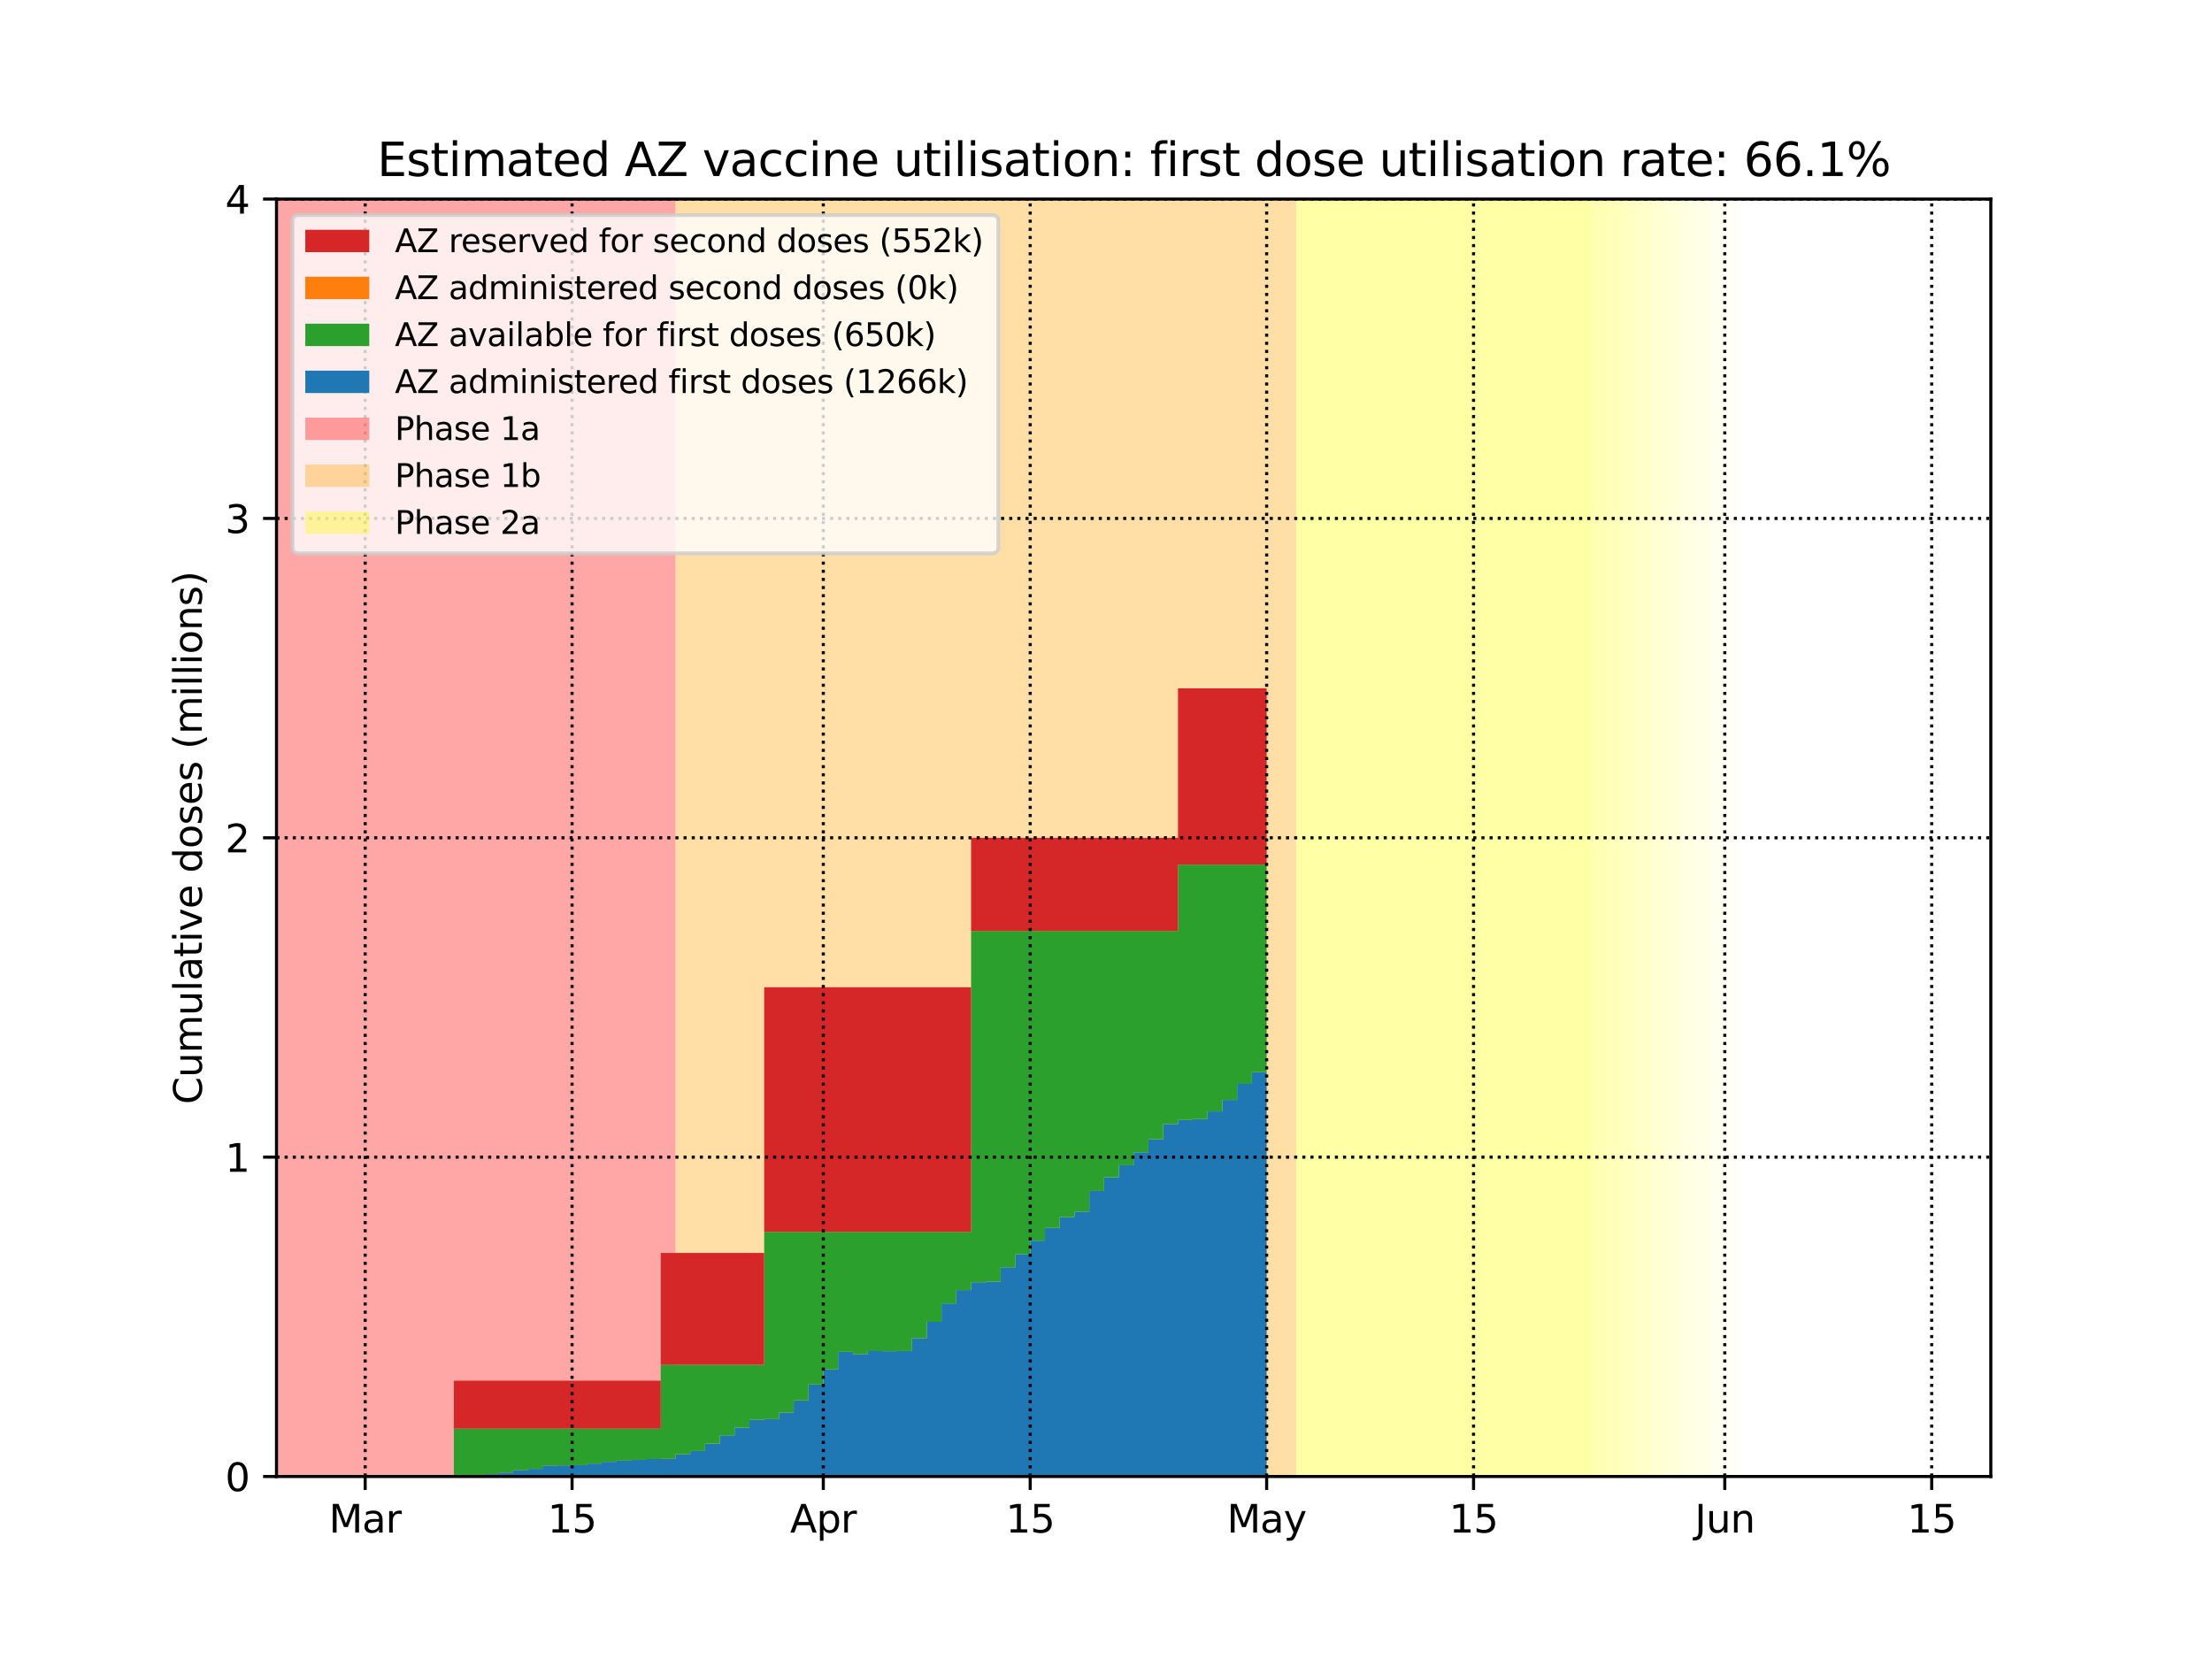 <?xml version="1.0" encoding="utf-8" standalone="no"?>
<!DOCTYPE svg PUBLIC "-//W3C//DTD SVG 1.1//EN"
  "http://www.w3.org/Graphics/SVG/1.1/DTD/svg11.dtd">
<svg height="432pt" version="1.1" viewBox="0 0 576 432" width="576pt" xmlns="http://www.w3.org/2000/svg" xmlns:xlink="http://www.w3.org/1999/xlink">
 <defs>
  <style type="text/css">*{stroke-linecap:butt;stroke-linejoin:round;}</style>
 </defs>
 <g id="figure_1">
  <g id="patch_1">
   <path d="M 0 432 
L 576 432 
L 576 0 
L 0 0 
z
" style="fill:#ffffff;"/>
  </g>
  <g id="axes_1">
   <g id="patch_2">
    <path d="M 72 384.48 
L 518.4 384.48 
L 518.4 51.84 
L 72 51.84 
z
" style="fill:#ffffff;"/>
   </g>
   <g id="PolyCollection_1">
    <defs>
     <path d="M 175.903 -47.52 
L 68.152 -47.52 
L 68.152 -380.16 
L 175.903 -380.16 
L 175.903 -380.16 
L 175.903 -47.52 
z
" id="m819230be9e"/>
    </defs>
    <g clip-path="url(#p01dbfad550)">
     <use style="fill:#ff0000;fill-opacity:0.35;" x="0" xlink:href="#m819230be9e" y="432"/>
    </g>
   </g>
   <g id="PolyCollection_2">
    <defs>
     <path d="M 337.531 -47.52 
L 175.903 -47.52 
L 175.903 -380.16 
L 337.531 -380.16 
L 337.531 -380.16 
L 337.531 -47.52 
z
" id="m429a7d78bc"/>
    </defs>
    <g clip-path="url(#p01dbfad550)">
     <use style="fill:#ffa500;fill-opacity:0.35;" x="0" xlink:href="#m429a7d78bc" y="432"/>
    </g>
   </g>
   <g id="PolyCollection_3">
    <defs>
     <path d="M 414.497 -47.52 
L 337.531 -47.52 
L 337.531 -380.16 
L 414.497 -380.16 
L 414.497 -380.16 
L 414.497 -47.52 
z
" id="md3ffa43c7c"/>
    </defs>
    <g clip-path="url(#p01dbfad550)">
     <use style="fill:#ffff00;fill-opacity:0.35;" x="0" xlink:href="#md3ffa43c7c" y="432"/>
    </g>
   </g>
   <g id="PolyCollection_4">
    <defs>
     <path d="M 418.345 -47.52 
L 414.497 -47.52 
L 414.497 -380.16 
L 418.345 -380.16 
L 418.345 -380.16 
L 418.345 -47.52 
z
" id="mdeaf395575"/>
    </defs>
    <g clip-path="url(#p01dbfad550)">
     <use style="fill:#ffff00;fill-opacity:0.3;" x="0" xlink:href="#mdeaf395575" y="432"/>
    </g>
   </g>
   <g id="PolyCollection_5">
    <defs>
     <path d="M 422.193 -47.52 
L 418.345 -47.52 
L 418.345 -380.16 
L 422.193 -380.16 
L 422.193 -380.16 
L 422.193 -47.52 
z
" id="mad7113ad3b"/>
    </defs>
    <g clip-path="url(#p01dbfad550)">
     <use style="fill:#ffff00;fill-opacity:0.27;" x="0" xlink:href="#mad7113ad3b" y="432"/>
    </g>
   </g>
   <g id="PolyCollection_6">
    <defs>
     <path d="M 426.041 -47.52 
L 422.193 -47.52 
L 422.193 -380.16 
L 426.041 -380.16 
L 426.041 -380.16 
L 426.041 -47.52 
z
" id="m05c767dfdf"/>
    </defs>
    <g clip-path="url(#p01dbfad550)">
     <use style="fill:#ffff00;fill-opacity:0.24;" x="0" xlink:href="#m05c767dfdf" y="432"/>
    </g>
   </g>
   <g id="PolyCollection_7">
    <defs>
     <path d="M 429.89 -47.52 
L 426.041 -47.52 
L 426.041 -380.16 
L 429.89 -380.16 
L 429.89 -380.16 
L 429.89 -47.52 
z
" id="md73fd81626"/>
    </defs>
    <g clip-path="url(#p01dbfad550)">
     <use style="fill:#ffff00;fill-opacity:0.21;" x="0" xlink:href="#md73fd81626" y="432"/>
    </g>
   </g>
   <g id="PolyCollection_8">
    <defs>
     <path d="M 433.738 -47.52 
L 429.89 -47.52 
L 429.89 -380.16 
L 433.738 -380.16 
L 433.738 -380.16 
L 433.738 -47.52 
z
" id="m60ac68fefd"/>
    </defs>
    <g clip-path="url(#p01dbfad550)">
     <use style="fill:#ffff00;fill-opacity:0.18;" x="0" xlink:href="#m60ac68fefd" y="432"/>
    </g>
   </g>
   <g id="PolyCollection_9">
    <defs>
     <path d="M 437.586 -47.52 
L 433.738 -47.52 
L 433.738 -380.16 
L 437.586 -380.16 
L 437.586 -380.16 
L 437.586 -47.52 
z
" id="mf9a0c2c600"/>
    </defs>
    <g clip-path="url(#p01dbfad550)">
     <use style="fill:#ffff00;fill-opacity:0.15;" x="0" xlink:href="#mf9a0c2c600" y="432"/>
    </g>
   </g>
   <g id="PolyCollection_10">
    <defs>
     <path d="M 441.434 -47.52 
L 437.586 -47.52 
L 437.586 -380.16 
L 441.434 -380.16 
L 441.434 -380.16 
L 441.434 -47.52 
z
" id="m921501b841"/>
    </defs>
    <g clip-path="url(#p01dbfad550)">
     <use style="fill:#ffff00;fill-opacity:0.12;" x="0" xlink:href="#m921501b841" y="432"/>
    </g>
   </g>
   <g id="PolyCollection_11">
    <defs>
     <path d="M 445.283 -47.52 
L 441.434 -47.52 
L 441.434 -380.16 
L 445.283 -380.16 
L 445.283 -380.16 
L 445.283 -47.52 
z
" id="m7390e9b2fb"/>
    </defs>
    <g clip-path="url(#p01dbfad550)">
     <use style="fill:#ffff00;fill-opacity:0.09;" x="0" xlink:href="#m7390e9b2fb" y="432"/>
    </g>
   </g>
   <g id="PolyCollection_12">
    <defs>
     <path d="M 449.131 -47.52 
L 445.283 -47.52 
L 445.283 -380.16 
L 449.131 -380.16 
L 449.131 -380.16 
L 449.131 -47.52 
z
" id="mc3544c2e3c"/>
    </defs>
    <g clip-path="url(#p01dbfad550)">
     <use style="fill:#ffff00;fill-opacity:0.06;" x="0" xlink:href="#mc3544c2e3c" y="432"/>
    </g>
   </g>
   <g id="PolyCollection_13">
    <defs>
     <path d="M 452.979 -47.52 
L 449.131 -47.52 
L 449.131 -380.16 
L 452.979 -380.16 
L 452.979 -380.16 
L 452.979 -47.52 
z
" id="mc65dca83ec"/>
    </defs>
    <g clip-path="url(#p01dbfad550)">
     <use style="fill:#ffff00;fill-opacity:0.03;" x="0" xlink:href="#mc65dca83ec" y="432"/>
    </g>
   </g>
   <g id="PolyCollection_14">
    <defs>
     <path d="M 72 -47.52 
L 72 -47.52 
L 72 -47.52 
L 75.848 -47.52 
L 75.848 -47.52 
L 79.697 -47.52 
L 79.697 -47.52 
L 83.545 -47.52 
L 83.545 -47.52 
L 87.393 -47.52 
L 87.393 -47.52 
L 91.241 -47.52 
L 91.241 -47.52 
L 95.09 -47.52 
L 95.09 -47.52 
L 98.938 -47.52 
L 98.938 -47.52 
L 102.786 -47.52 
L 102.786 -47.52 
L 106.634 -47.52 
L 106.634 -47.52 
L 110.483 -47.52 
L 110.483 -47.52 
L 114.331 -47.52 
L 114.331 -47.52 
L 118.179 -47.52 
L 118.179 -47.52 
L 122.028 -47.52 
L 122.028 -47.52 
L 125.876 -47.52 
L 125.876 -47.52 
L 129.724 -47.52 
L 129.724 -47.52 
L 133.572 -47.52 
L 133.572 -47.52 
L 137.421 -47.52 
L 137.421 -47.52 
L 141.269 -47.52 
L 141.269 -47.52 
L 145.117 -47.52 
L 145.117 -47.52 
L 148.966 -47.52 
L 148.966 -47.52 
L 152.814 -47.52 
L 152.814 -47.52 
L 156.662 -47.52 
L 156.662 -47.52 
L 160.51 -47.52 
L 160.51 -47.52 
L 164.359 -47.52 
L 164.359 -47.52 
L 168.207 -47.52 
L 168.207 -47.52 
L 172.055 -47.52 
L 172.055 -47.52 
L 175.903 -47.52 
L 175.903 -47.52 
L 179.752 -47.52 
L 179.752 -47.52 
L 183.6 -47.52 
L 183.6 -47.52 
L 187.448 -47.52 
L 187.448 -47.52 
L 191.297 -47.52 
L 191.297 -47.52 
L 195.145 -47.52 
L 195.145 -47.52 
L 198.993 -47.52 
L 198.993 -47.52 
L 202.841 -47.52 
L 202.841 -47.52 
L 206.69 -47.52 
L 206.69 -47.52 
L 210.538 -47.52 
L 210.538 -47.52 
L 214.386 -47.52 
L 214.386 -47.52 
L 218.234 -47.52 
L 218.234 -47.52 
L 222.083 -47.52 
L 222.083 -47.52 
L 225.931 -47.52 
L 225.931 -47.52 
L 229.779 -47.52 
L 229.779 -47.52 
L 233.628 -47.52 
L 233.628 -47.52 
L 237.476 -47.52 
L 237.476 -47.52 
L 241.324 -47.52 
L 241.324 -47.52 
L 245.172 -47.52 
L 245.172 -47.52 
L 249.021 -47.52 
L 249.021 -47.52 
L 252.869 -47.52 
L 252.869 -47.52 
L 256.717 -47.52 
L 256.717 -47.52 
L 260.566 -47.52 
L 260.566 -47.52 
L 264.414 -47.52 
L 264.414 -47.52 
L 268.262 -47.52 
L 268.262 -47.52 
L 272.11 -47.52 
L 272.11 -47.52 
L 275.959 -47.52 
L 275.959 -47.52 
L 279.807 -47.52 
L 279.807 -47.52 
L 283.655 -47.52 
L 283.655 -47.52 
L 287.503 -47.52 
L 287.503 -47.52 
L 291.352 -47.52 
L 291.352 -47.52 
L 295.2 -47.52 
L 295.2 -47.52 
L 299.048 -47.52 
L 299.048 -47.52 
L 302.897 -47.52 
L 302.897 -47.52 
L 306.745 -47.52 
L 306.745 -47.52 
L 310.593 -47.52 
L 310.593 -47.52 
L 314.441 -47.52 
L 314.441 -47.52 
L 318.29 -47.52 
L 318.29 -47.52 
L 322.138 -47.52 
L 322.138 -47.52 
L 325.986 -47.52 
L 325.986 -47.52 
L 329.834 -47.52 
L 329.834 -152.814 
L 329.834 -152.814 
L 325.986 -152.814 
L 325.986 -149.756 
L 322.138 -149.756 
L 322.138 -145.578 
L 318.29 -145.578 
L 318.29 -142.609 
L 314.441 -142.609 
L 314.441 -140.6 
L 310.593 -140.6 
L 310.593 -140.378 
L 306.745 -140.378 
L 306.745 -139.306 
L 302.897 -139.306 
L 302.897 -135.341 
L 299.048 -135.341 
L 299.048 -131.949 
L 295.2 -131.949 
L 295.2 -128.586 
L 291.352 -128.586 
L 291.352 -125.432 
L 287.503 -125.432 
L 287.503 -121.904 
L 283.655 -121.904 
L 283.655 -116.501 
L 279.807 -116.501 
L 279.807 -115.083 
L 275.959 -115.083 
L 275.959 -112.27 
L 272.11 -112.27 
L 272.11 -108.926 
L 268.262 -108.926 
L 268.262 -105.414 
L 264.414 -105.414 
L 264.414 -102 
L 260.566 -102 
L 260.566 -98.281 
L 256.717 -98.281 
L 256.717 -98.103 
L 252.869 -98.103 
L 252.869 -96.061 
L 249.021 -96.061 
L 249.021 -92.569 
L 245.172 -92.569 
L 245.172 -87.79 
L 241.324 -87.79 
L 241.324 -83.557 
L 237.476 -83.557 
L 237.476 -80.196 
L 233.628 -80.196 
L 233.628 -80.153 
L 229.779 -80.153 
L 229.779 -80.176 
L 225.931 -80.176 
L 225.931 -79.391 
L 222.083 -79.391 
L 222.083 -79.982 
L 218.234 -79.982 
L 218.234 -75.401 
L 214.386 -75.401 
L 214.386 -71.473 
L 210.538 -71.473 
L 210.538 -67.34 
L 206.69 -67.34 
L 206.69 -64.172 
L 202.841 -64.172 
L 202.841 -62.468 
L 198.993 -62.468 
L 198.993 -62.314 
L 195.145 -62.314 
L 195.145 -60.261 
L 191.297 -60.261 
L 191.297 -58.226 
L 187.448 -58.226 
L 187.448 -56.086 
L 183.6 -56.086 
L 183.6 -54.154 
L 179.752 -54.154 
L 179.752 -53.301 
L 175.903 -53.301 
L 175.903 -52.138 
L 172.055 -52.138 
L 172.055 -52.074 
L 168.207 -52.074 
L 168.207 -51.855 
L 164.359 -51.855 
L 164.359 -51.661 
L 160.51 -51.661 
L 160.51 -51.339 
L 156.662 -51.339 
L 156.662 -50.878 
L 152.814 -50.878 
L 152.814 -50.478 
L 148.966 -50.478 
L 148.966 -50.418 
L 145.117 -50.418 
L 145.117 -50.33 
L 141.269 -50.33 
L 141.269 -49.505 
L 137.421 -49.505 
L 137.421 -49.16 
L 133.572 -49.16 
L 133.572 -48.518 
L 129.724 -48.518 
L 129.724 -48.133 
L 125.876 -48.133 
L 125.876 -47.842 
L 122.028 -47.842 
L 122.028 -47.67 
L 118.179 -47.67 
L 118.179 -47.52 
L 114.331 -47.52 
L 114.331 -47.52 
L 110.483 -47.52 
L 110.483 -47.52 
L 106.634 -47.52 
L 106.634 -47.52 
L 102.786 -47.52 
L 102.786 -47.52 
L 98.938 -47.52 
L 98.938 -47.52 
L 95.09 -47.52 
L 95.09 -47.52 
L 91.241 -47.52 
L 91.241 -47.52 
L 87.393 -47.52 
L 87.393 -47.52 
L 83.545 -47.52 
L 83.545 -47.52 
L 79.697 -47.52 
L 79.697 -47.52 
L 75.848 -47.52 
L 75.848 -47.52 
L 72 -47.52 
L 72 -47.52 
z
" id="md8001a5259"/>
    </defs>
    <g clip-path="url(#p01dbfad550)">
     <use style="fill:#1f77b4;" x="0" xlink:href="#md8001a5259" y="432"/>
    </g>
   </g>
   <g id="PolyCollection_15">
    <defs>
     <path d="M 72 -47.52 
L 72 -47.52 
L 72 -47.52 
L 75.848 -47.52 
L 75.848 -47.52 
L 79.697 -47.52 
L 79.697 -47.52 
L 83.545 -47.52 
L 83.545 -47.52 
L 87.393 -47.52 
L 87.393 -47.52 
L 91.241 -47.52 
L 91.241 -47.52 
L 95.09 -47.52 
L 95.09 -47.52 
L 98.938 -47.52 
L 98.938 -47.52 
L 102.786 -47.52 
L 102.786 -47.52 
L 106.634 -47.52 
L 106.634 -47.52 
L 110.483 -47.52 
L 110.483 -47.52 
L 114.331 -47.52 
L 114.331 -47.52 
L 118.179 -47.52 
L 118.179 -47.67 
L 122.028 -47.67 
L 122.028 -47.842 
L 125.876 -47.842 
L 125.876 -48.133 
L 129.724 -48.133 
L 129.724 -48.518 
L 133.572 -48.518 
L 133.572 -49.16 
L 137.421 -49.16 
L 137.421 -49.505 
L 141.269 -49.505 
L 141.269 -50.33 
L 145.117 -50.33 
L 145.117 -50.418 
L 148.966 -50.418 
L 148.966 -50.478 
L 152.814 -50.478 
L 152.814 -50.878 
L 156.662 -50.878 
L 156.662 -51.339 
L 160.51 -51.339 
L 160.51 -51.661 
L 164.359 -51.661 
L 164.359 -51.855 
L 168.207 -51.855 
L 168.207 -52.074 
L 172.055 -52.074 
L 172.055 -52.138 
L 175.903 -52.138 
L 175.903 -53.301 
L 179.752 -53.301 
L 179.752 -54.154 
L 183.6 -54.154 
L 183.6 -56.086 
L 187.448 -56.086 
L 187.448 -58.226 
L 191.297 -58.226 
L 191.297 -60.261 
L 195.145 -60.261 
L 195.145 -62.314 
L 198.993 -62.314 
L 198.993 -62.468 
L 202.841 -62.468 
L 202.841 -64.172 
L 206.69 -64.172 
L 206.69 -67.34 
L 210.538 -67.34 
L 210.538 -71.473 
L 214.386 -71.473 
L 214.386 -75.401 
L 218.234 -75.401 
L 218.234 -79.982 
L 222.083 -79.982 
L 222.083 -79.391 
L 225.931 -79.391 
L 225.931 -80.176 
L 229.779 -80.176 
L 229.779 -80.153 
L 233.628 -80.153 
L 233.628 -80.196 
L 237.476 -80.196 
L 237.476 -83.557 
L 241.324 -83.557 
L 241.324 -87.79 
L 245.172 -87.79 
L 245.172 -92.569 
L 249.021 -92.569 
L 249.021 -96.061 
L 252.869 -96.061 
L 252.869 -98.103 
L 256.717 -98.103 
L 256.717 -98.281 
L 260.566 -98.281 
L 260.566 -102 
L 264.414 -102 
L 264.414 -105.414 
L 268.262 -105.414 
L 268.262 -108.926 
L 272.11 -108.926 
L 272.11 -112.27 
L 275.959 -112.27 
L 275.959 -115.083 
L 279.807 -115.083 
L 279.807 -116.501 
L 283.655 -116.501 
L 283.655 -121.904 
L 287.503 -121.904 
L 287.503 -125.432 
L 291.352 -125.432 
L 291.352 -128.586 
L 295.2 -128.586 
L 295.2 -131.949 
L 299.048 -131.949 
L 299.048 -135.341 
L 302.897 -135.341 
L 302.897 -139.306 
L 306.745 -139.306 
L 306.745 -140.378 
L 310.593 -140.378 
L 310.593 -140.6 
L 314.441 -140.6 
L 314.441 -142.609 
L 318.29 -142.609 
L 318.29 -145.578 
L 322.138 -145.578 
L 322.138 -149.756 
L 325.986 -149.756 
L 325.986 -152.814 
L 329.834 -152.814 
L 329.834 -206.866 
L 329.834 -206.866 
L 325.986 -206.866 
L 325.986 -206.866 
L 322.138 -206.866 
L 322.138 -206.866 
L 318.29 -206.866 
L 318.29 -206.866 
L 314.441 -206.866 
L 314.441 -206.866 
L 310.593 -206.866 
L 310.593 -206.866 
L 306.745 -206.866 
L 306.745 -189.57 
L 302.897 -189.57 
L 302.897 -189.57 
L 299.048 -189.57 
L 299.048 -189.57 
L 295.2 -189.57 
L 295.2 -189.57 
L 291.352 -189.57 
L 291.352 -189.57 
L 287.503 -189.57 
L 287.503 -189.57 
L 283.655 -189.57 
L 283.655 -189.57 
L 279.807 -189.57 
L 279.807 -189.57 
L 275.959 -189.57 
L 275.959 -189.57 
L 272.11 -189.57 
L 272.11 -189.57 
L 268.262 -189.57 
L 268.262 -189.57 
L 264.414 -189.57 
L 264.414 -189.57 
L 260.566 -189.57 
L 260.566 -189.57 
L 256.717 -189.57 
L 256.717 -189.57 
L 252.869 -189.57 
L 252.869 -111.221 
L 249.021 -111.221 
L 249.021 -111.221 
L 245.172 -111.221 
L 245.172 -111.221 
L 241.324 -111.221 
L 241.324 -111.221 
L 237.476 -111.221 
L 237.476 -111.221 
L 233.628 -111.221 
L 233.628 -111.221 
L 229.779 -111.221 
L 229.779 -111.221 
L 225.931 -111.221 
L 225.931 -111.221 
L 222.083 -111.221 
L 222.083 -111.221 
L 218.234 -111.221 
L 218.234 -111.221 
L 214.386 -111.221 
L 214.386 -111.221 
L 210.538 -111.221 
L 210.538 -111.221 
L 206.69 -111.221 
L 206.69 -111.221 
L 202.841 -111.221 
L 202.841 -111.221 
L 198.993 -111.221 
L 198.993 -76.626 
L 195.145 -76.626 
L 195.145 -76.626 
L 191.297 -76.626 
L 191.297 -76.626 
L 187.448 -76.626 
L 187.448 -76.626 
L 183.6 -76.626 
L 183.6 -76.626 
L 179.752 -76.626 
L 179.752 -76.626 
L 175.903 -76.626 
L 175.903 -76.626 
L 172.055 -76.626 
L 172.055 -59.994 
L 168.207 -59.994 
L 168.207 -59.994 
L 164.359 -59.994 
L 164.359 -59.994 
L 160.51 -59.994 
L 160.51 -59.994 
L 156.662 -59.994 
L 156.662 -59.994 
L 152.814 -59.994 
L 152.814 -59.994 
L 148.966 -59.994 
L 148.966 -59.994 
L 145.117 -59.994 
L 145.117 -59.994 
L 141.269 -59.994 
L 141.269 -59.994 
L 137.421 -59.994 
L 137.421 -59.994 
L 133.572 -59.994 
L 133.572 -59.994 
L 129.724 -59.994 
L 129.724 -59.994 
L 125.876 -59.994 
L 125.876 -59.994 
L 122.028 -59.994 
L 122.028 -59.994 
L 118.179 -59.994 
L 118.179 -47.52 
L 114.331 -47.52 
L 114.331 -47.52 
L 110.483 -47.52 
L 110.483 -47.52 
L 106.634 -47.52 
L 106.634 -47.52 
L 102.786 -47.52 
L 102.786 -47.52 
L 98.938 -47.52 
L 98.938 -47.52 
L 95.09 -47.52 
L 95.09 -47.52 
L 91.241 -47.52 
L 91.241 -47.52 
L 87.393 -47.52 
L 87.393 -47.52 
L 83.545 -47.52 
L 83.545 -47.52 
L 79.697 -47.52 
L 79.697 -47.52 
L 75.848 -47.52 
L 75.848 -47.52 
L 72 -47.52 
L 72 -47.52 
z
" id="mc2bc6d474a"/>
    </defs>
    <g clip-path="url(#p01dbfad550)">
     <use style="fill:#2ca02c;" x="0" xlink:href="#mc2bc6d474a" y="432"/>
    </g>
   </g>
   <g id="PolyCollection_16">
    <defs>
     <path d="M 72 -47.52 
L 72 -47.52 
L 72 -47.52 
L 75.848 -47.52 
L 75.848 -47.52 
L 79.697 -47.52 
L 79.697 -47.52 
L 83.545 -47.52 
L 83.545 -47.52 
L 87.393 -47.52 
L 87.393 -47.52 
L 91.241 -47.52 
L 91.241 -47.52 
L 95.09 -47.52 
L 95.09 -47.52 
L 98.938 -47.52 
L 98.938 -47.52 
L 102.786 -47.52 
L 102.786 -47.52 
L 106.634 -47.52 
L 106.634 -47.52 
L 110.483 -47.52 
L 110.483 -47.52 
L 114.331 -47.52 
L 114.331 -47.52 
L 118.179 -47.52 
L 118.179 -59.994 
L 122.028 -59.994 
L 122.028 -59.994 
L 125.876 -59.994 
L 125.876 -59.994 
L 129.724 -59.994 
L 129.724 -59.994 
L 133.572 -59.994 
L 133.572 -59.994 
L 137.421 -59.994 
L 137.421 -59.994 
L 141.269 -59.994 
L 141.269 -59.994 
L 145.117 -59.994 
L 145.117 -59.994 
L 148.966 -59.994 
L 148.966 -59.994 
L 152.814 -59.994 
L 152.814 -59.994 
L 156.662 -59.994 
L 156.662 -59.994 
L 160.51 -59.994 
L 160.51 -59.994 
L 164.359 -59.994 
L 164.359 -59.994 
L 168.207 -59.994 
L 168.207 -59.994 
L 172.055 -59.994 
L 172.055 -76.626 
L 175.903 -76.626 
L 175.903 -76.626 
L 179.752 -76.626 
L 179.752 -76.626 
L 183.6 -76.626 
L 183.6 -76.626 
L 187.448 -76.626 
L 187.448 -76.626 
L 191.297 -76.626 
L 191.297 -76.626 
L 195.145 -76.626 
L 195.145 -76.626 
L 198.993 -76.626 
L 198.993 -111.221 
L 202.841 -111.221 
L 202.841 -111.221 
L 206.69 -111.221 
L 206.69 -111.221 
L 210.538 -111.221 
L 210.538 -111.221 
L 214.386 -111.221 
L 214.386 -111.221 
L 218.234 -111.221 
L 218.234 -111.221 
L 222.083 -111.221 
L 222.083 -111.221 
L 225.931 -111.221 
L 225.931 -111.221 
L 229.779 -111.221 
L 229.779 -111.221 
L 233.628 -111.221 
L 233.628 -111.221 
L 237.476 -111.221 
L 237.476 -111.221 
L 241.324 -111.221 
L 241.324 -111.221 
L 245.172 -111.221 
L 245.172 -111.221 
L 249.021 -111.221 
L 249.021 -111.221 
L 252.869 -111.221 
L 252.869 -189.57 
L 256.717 -189.57 
L 256.717 -189.57 
L 260.566 -189.57 
L 260.566 -189.57 
L 264.414 -189.57 
L 264.414 -189.57 
L 268.262 -189.57 
L 268.262 -189.57 
L 272.11 -189.57 
L 272.11 -189.57 
L 275.959 -189.57 
L 275.959 -189.57 
L 279.807 -189.57 
L 279.807 -189.57 
L 283.655 -189.57 
L 283.655 -189.57 
L 287.503 -189.57 
L 287.503 -189.57 
L 291.352 -189.57 
L 291.352 -189.57 
L 295.2 -189.57 
L 295.2 -189.57 
L 299.048 -189.57 
L 299.048 -189.57 
L 302.897 -189.57 
L 302.897 -189.57 
L 306.745 -189.57 
L 306.745 -206.866 
L 310.593 -206.866 
L 310.593 -206.866 
L 314.441 -206.866 
L 314.441 -206.866 
L 318.29 -206.866 
L 318.29 -206.866 
L 322.138 -206.866 
L 322.138 -206.866 
L 325.986 -206.866 
L 325.986 -206.866 
L 329.834 -206.866 
L 329.834 -206.866 
L 329.834 -206.866 
L 325.986 -206.866 
L 325.986 -206.866 
L 322.138 -206.866 
L 322.138 -206.866 
L 318.29 -206.866 
L 318.29 -206.866 
L 314.441 -206.866 
L 314.441 -206.866 
L 310.593 -206.866 
L 310.593 -206.866 
L 306.745 -206.866 
L 306.745 -189.57 
L 302.897 -189.57 
L 302.897 -189.57 
L 299.048 -189.57 
L 299.048 -189.57 
L 295.2 -189.57 
L 295.2 -189.57 
L 291.352 -189.57 
L 291.352 -189.57 
L 287.503 -189.57 
L 287.503 -189.57 
L 283.655 -189.57 
L 283.655 -189.57 
L 279.807 -189.57 
L 279.807 -189.57 
L 275.959 -189.57 
L 275.959 -189.57 
L 272.11 -189.57 
L 272.11 -189.57 
L 268.262 -189.57 
L 268.262 -189.57 
L 264.414 -189.57 
L 264.414 -189.57 
L 260.566 -189.57 
L 260.566 -189.57 
L 256.717 -189.57 
L 256.717 -189.57 
L 252.869 -189.57 
L 252.869 -111.221 
L 249.021 -111.221 
L 249.021 -111.221 
L 245.172 -111.221 
L 245.172 -111.221 
L 241.324 -111.221 
L 241.324 -111.221 
L 237.476 -111.221 
L 237.476 -111.221 
L 233.628 -111.221 
L 233.628 -111.221 
L 229.779 -111.221 
L 229.779 -111.221 
L 225.931 -111.221 
L 225.931 -111.221 
L 222.083 -111.221 
L 222.083 -111.221 
L 218.234 -111.221 
L 218.234 -111.221 
L 214.386 -111.221 
L 214.386 -111.221 
L 210.538 -111.221 
L 210.538 -111.221 
L 206.69 -111.221 
L 206.69 -111.221 
L 202.841 -111.221 
L 202.841 -111.221 
L 198.993 -111.221 
L 198.993 -76.626 
L 195.145 -76.626 
L 195.145 -76.626 
L 191.297 -76.626 
L 191.297 -76.626 
L 187.448 -76.626 
L 187.448 -76.626 
L 183.6 -76.626 
L 183.6 -76.626 
L 179.752 -76.626 
L 179.752 -76.626 
L 175.903 -76.626 
L 175.903 -76.626 
L 172.055 -76.626 
L 172.055 -59.994 
L 168.207 -59.994 
L 168.207 -59.994 
L 164.359 -59.994 
L 164.359 -59.994 
L 160.51 -59.994 
L 160.51 -59.994 
L 156.662 -59.994 
L 156.662 -59.994 
L 152.814 -59.994 
L 152.814 -59.994 
L 148.966 -59.994 
L 148.966 -59.994 
L 145.117 -59.994 
L 145.117 -59.994 
L 141.269 -59.994 
L 141.269 -59.994 
L 137.421 -59.994 
L 137.421 -59.994 
L 133.572 -59.994 
L 133.572 -59.994 
L 129.724 -59.994 
L 129.724 -59.994 
L 125.876 -59.994 
L 125.876 -59.994 
L 122.028 -59.994 
L 122.028 -59.994 
L 118.179 -59.994 
L 118.179 -47.52 
L 114.331 -47.52 
L 114.331 -47.52 
L 110.483 -47.52 
L 110.483 -47.52 
L 106.634 -47.52 
L 106.634 -47.52 
L 102.786 -47.52 
L 102.786 -47.52 
L 98.938 -47.52 
L 98.938 -47.52 
L 95.09 -47.52 
L 95.09 -47.52 
L 91.241 -47.52 
L 91.241 -47.52 
L 87.393 -47.52 
L 87.393 -47.52 
L 83.545 -47.52 
L 83.545 -47.52 
L 79.697 -47.52 
L 79.697 -47.52 
L 75.848 -47.52 
L 75.848 -47.52 
L 72 -47.52 
L 72 -47.52 
z
" id="m5f154f9d2d"/>
    </defs>
    <g clip-path="url(#p01dbfad550)">
     <use style="fill:#ff7f0e;" x="0" xlink:href="#m5f154f9d2d" y="432"/>
    </g>
   </g>
   <g id="PolyCollection_17">
    <defs>
     <path d="M 72 -47.52 
L 72 -47.52 
L 72 -47.52 
L 75.848 -47.52 
L 75.848 -47.52 
L 79.697 -47.52 
L 79.697 -47.52 
L 83.545 -47.52 
L 83.545 -47.52 
L 87.393 -47.52 
L 87.393 -47.52 
L 91.241 -47.52 
L 91.241 -47.52 
L 95.09 -47.52 
L 95.09 -47.52 
L 98.938 -47.52 
L 98.938 -47.52 
L 102.786 -47.52 
L 102.786 -47.52 
L 106.634 -47.52 
L 106.634 -47.52 
L 110.483 -47.52 
L 110.483 -47.52 
L 114.331 -47.52 
L 114.331 -47.52 
L 118.179 -47.52 
L 118.179 -59.994 
L 122.028 -59.994 
L 122.028 -59.994 
L 125.876 -59.994 
L 125.876 -59.994 
L 129.724 -59.994 
L 129.724 -59.994 
L 133.572 -59.994 
L 133.572 -59.994 
L 137.421 -59.994 
L 137.421 -59.994 
L 141.269 -59.994 
L 141.269 -59.994 
L 145.117 -59.994 
L 145.117 -59.994 
L 148.966 -59.994 
L 148.966 -59.994 
L 152.814 -59.994 
L 152.814 -59.994 
L 156.662 -59.994 
L 156.662 -59.994 
L 160.51 -59.994 
L 160.51 -59.994 
L 164.359 -59.994 
L 164.359 -59.994 
L 168.207 -59.994 
L 168.207 -59.994 
L 172.055 -59.994 
L 172.055 -76.626 
L 175.903 -76.626 
L 175.903 -76.626 
L 179.752 -76.626 
L 179.752 -76.626 
L 183.6 -76.626 
L 183.6 -76.626 
L 187.448 -76.626 
L 187.448 -76.626 
L 191.297 -76.626 
L 191.297 -76.626 
L 195.145 -76.626 
L 195.145 -76.626 
L 198.993 -76.626 
L 198.993 -111.221 
L 202.841 -111.221 
L 202.841 -111.221 
L 206.69 -111.221 
L 206.69 -111.221 
L 210.538 -111.221 
L 210.538 -111.221 
L 214.386 -111.221 
L 214.386 -111.221 
L 218.234 -111.221 
L 218.234 -111.221 
L 222.083 -111.221 
L 222.083 -111.221 
L 225.931 -111.221 
L 225.931 -111.221 
L 229.779 -111.221 
L 229.779 -111.221 
L 233.628 -111.221 
L 233.628 -111.221 
L 237.476 -111.221 
L 237.476 -111.221 
L 241.324 -111.221 
L 241.324 -111.221 
L 245.172 -111.221 
L 245.172 -111.221 
L 249.021 -111.221 
L 249.021 -111.221 
L 252.869 -111.221 
L 252.869 -189.57 
L 256.717 -189.57 
L 256.717 -189.57 
L 260.566 -189.57 
L 260.566 -189.57 
L 264.414 -189.57 
L 264.414 -189.57 
L 268.262 -189.57 
L 268.262 -189.57 
L 272.11 -189.57 
L 272.11 -189.57 
L 275.959 -189.57 
L 275.959 -189.57 
L 279.807 -189.57 
L 279.807 -189.57 
L 283.655 -189.57 
L 283.655 -189.57 
L 287.503 -189.57 
L 287.503 -189.57 
L 291.352 -189.57 
L 291.352 -189.57 
L 295.2 -189.57 
L 295.2 -189.57 
L 299.048 -189.57 
L 299.048 -189.57 
L 302.897 -189.57 
L 302.897 -189.57 
L 306.745 -189.57 
L 306.745 -206.866 
L 310.593 -206.866 
L 310.593 -206.866 
L 314.441 -206.866 
L 314.441 -206.866 
L 318.29 -206.866 
L 318.29 -206.866 
L 322.138 -206.866 
L 322.138 -206.866 
L 325.986 -206.866 
L 325.986 -206.866 
L 329.834 -206.866 
L 329.834 -252.759 
L 329.834 -252.759 
L 325.986 -252.759 
L 325.986 -252.759 
L 322.138 -252.759 
L 322.138 -252.759 
L 318.29 -252.759 
L 318.29 -252.759 
L 314.441 -252.759 
L 314.441 -252.759 
L 310.593 -252.759 
L 310.593 -252.759 
L 306.745 -252.759 
L 306.745 -213.84 
L 302.897 -213.84 
L 302.897 -213.84 
L 299.048 -213.84 
L 299.048 -213.84 
L 295.2 -213.84 
L 295.2 -213.84 
L 291.352 -213.84 
L 291.352 -213.84 
L 287.503 -213.84 
L 287.503 -213.84 
L 283.655 -213.84 
L 283.655 -213.84 
L 279.807 -213.84 
L 279.807 -213.84 
L 275.959 -213.84 
L 275.959 -213.84 
L 272.11 -213.84 
L 272.11 -213.84 
L 268.262 -213.84 
L 268.262 -213.84 
L 264.414 -213.84 
L 264.414 -213.84 
L 260.566 -213.84 
L 260.566 -213.84 
L 256.717 -213.84 
L 256.717 -213.84 
L 252.869 -213.84 
L 252.869 -174.921 
L 249.021 -174.921 
L 249.021 -174.921 
L 245.172 -174.921 
L 245.172 -174.921 
L 241.324 -174.921 
L 241.324 -174.921 
L 237.476 -174.921 
L 237.476 -174.921 
L 233.628 -174.921 
L 233.628 -174.921 
L 229.779 -174.921 
L 229.779 -174.921 
L 225.931 -174.921 
L 225.931 -174.921 
L 222.083 -174.921 
L 222.083 -174.921 
L 218.234 -174.921 
L 218.234 -174.921 
L 214.386 -174.921 
L 214.386 -174.921 
L 210.538 -174.921 
L 210.538 -174.921 
L 206.69 -174.921 
L 206.69 -174.921 
L 202.841 -174.921 
L 202.841 -174.921 
L 198.993 -174.921 
L 198.993 -105.732 
L 195.145 -105.732 
L 195.145 -105.732 
L 191.297 -105.732 
L 191.297 -105.732 
L 187.448 -105.732 
L 187.448 -105.732 
L 183.6 -105.732 
L 183.6 -105.732 
L 179.752 -105.732 
L 179.752 -105.732 
L 175.903 -105.732 
L 175.903 -105.732 
L 172.055 -105.732 
L 172.055 -72.468 
L 168.207 -72.468 
L 168.207 -72.468 
L 164.359 -72.468 
L 164.359 -72.468 
L 160.51 -72.468 
L 160.51 -72.468 
L 156.662 -72.468 
L 156.662 -72.468 
L 152.814 -72.468 
L 152.814 -72.468 
L 148.966 -72.468 
L 148.966 -72.468 
L 145.117 -72.468 
L 145.117 -72.468 
L 141.269 -72.468 
L 141.269 -72.468 
L 137.421 -72.468 
L 137.421 -72.468 
L 133.572 -72.468 
L 133.572 -72.468 
L 129.724 -72.468 
L 129.724 -72.468 
L 125.876 -72.468 
L 125.876 -72.468 
L 122.028 -72.468 
L 122.028 -72.468 
L 118.179 -72.468 
L 118.179 -47.52 
L 114.331 -47.52 
L 114.331 -47.52 
L 110.483 -47.52 
L 110.483 -47.52 
L 106.634 -47.52 
L 106.634 -47.52 
L 102.786 -47.52 
L 102.786 -47.52 
L 98.938 -47.52 
L 98.938 -47.52 
L 95.09 -47.52 
L 95.09 -47.52 
L 91.241 -47.52 
L 91.241 -47.52 
L 87.393 -47.52 
L 87.393 -47.52 
L 83.545 -47.52 
L 83.545 -47.52 
L 79.697 -47.52 
L 79.697 -47.52 
L 75.848 -47.52 
L 75.848 -47.52 
L 72 -47.52 
L 72 -47.52 
z
" id="m0de69f790c"/>
    </defs>
    <g clip-path="url(#p01dbfad550)">
     <use style="fill:#d62728;" x="0" xlink:href="#m0de69f790c" y="432"/>
    </g>
   </g>
   <g id="matplotlib.axis_1">
    <g id="xtick_1">
     <g id="line2d_1">
      <path clip-path="url(#p01dbfad550)" d="M 95.09 384.48 
L 95.09 51.84 
" style="fill:none;stroke:#000000;stroke-dasharray:0.8,1.32;stroke-dashoffset:0;stroke-width:0.8;"/>
     </g>
     <g id="line2d_2">
      <defs>
       <path d="M 0 0 
L 0 3.5 
" id="m02f75d04d4" style="stroke:#000000;stroke-width:0.8;"/>
      </defs>
      <g>
       <use style="stroke:#000000;stroke-width:0.8;" x="95.09" xlink:href="#m02f75d04d4" y="384.48"/>
      </g>
     </g>
     <g id="text_1">
      <!-- Mar -->
      <g transform="translate(85.656 399.078)scale(0.1 -0.1)">
       <defs>
        <path d="M 628 4666 
L 1569 4666 
L 2759 1491 
L 3956 4666 
L 4897 4666 
L 4897 0 
L 4281 0 
L 4281 4097 
L 3078 897 
L 2444 897 
L 1241 4097 
L 1241 0 
L 628 0 
L 628 4666 
z
" id="DejaVuSans-4d" transform="scale(0.016)"/>
        <path d="M 2194 1759 
Q 1497 1759 1228 1600 
Q 959 1441 959 1056 
Q 959 750 1161 570 
Q 1363 391 1709 391 
Q 2188 391 2477 730 
Q 2766 1069 2766 1631 
L 2766 1759 
L 2194 1759 
z
M 3341 1997 
L 3341 0 
L 2766 0 
L 2766 531 
Q 2569 213 2275 61 
Q 1981 -91 1556 -91 
Q 1019 -91 701 211 
Q 384 513 384 1019 
Q 384 1609 779 1909 
Q 1175 2209 1959 2209 
L 2766 2209 
L 2766 2266 
Q 2766 2663 2505 2880 
Q 2244 3097 1772 3097 
Q 1472 3097 1187 3025 
Q 903 2953 641 2809 
L 641 3341 
Q 956 3463 1253 3523 
Q 1550 3584 1831 3584 
Q 2591 3584 2966 3190 
Q 3341 2797 3341 1997 
z
" id="DejaVuSans-61" transform="scale(0.016)"/>
        <path d="M 2631 2963 
Q 2534 3019 2420 3045 
Q 2306 3072 2169 3072 
Q 1681 3072 1420 2755 
Q 1159 2438 1159 1844 
L 1159 0 
L 581 0 
L 581 3500 
L 1159 3500 
L 1159 2956 
Q 1341 3275 1631 3429 
Q 1922 3584 2338 3584 
Q 2397 3584 2469 3576 
Q 2541 3569 2628 3553 
L 2631 2963 
z
" id="DejaVuSans-72" transform="scale(0.016)"/>
       </defs>
       <use xlink:href="#DejaVuSans-4d"/>
       <use x="86.279" xlink:href="#DejaVuSans-61"/>
       <use x="147.559" xlink:href="#DejaVuSans-72"/>
      </g>
     </g>
    </g>
    <g id="xtick_2">
     <g id="line2d_3">
      <path clip-path="url(#p01dbfad550)" d="M 148.966 384.48 
L 148.966 51.84 
" style="fill:none;stroke:#000000;stroke-dasharray:0.8,1.32;stroke-dashoffset:0;stroke-width:0.8;"/>
     </g>
     <g id="line2d_4">
      <g>
       <use style="stroke:#000000;stroke-width:0.8;" x="148.966" xlink:href="#m02f75d04d4" y="384.48"/>
      </g>
     </g>
     <g id="text_2">
      <!-- 15 -->
      <g transform="translate(142.603 399.078)scale(0.1 -0.1)">
       <defs>
        <path d="M 794 531 
L 1825 531 
L 1825 4091 
L 703 3866 
L 703 4441 
L 1819 4666 
L 2450 4666 
L 2450 531 
L 3481 531 
L 3481 0 
L 794 0 
L 794 531 
z
" id="DejaVuSans-31" transform="scale(0.016)"/>
        <path d="M 691 4666 
L 3169 4666 
L 3169 4134 
L 1269 4134 
L 1269 2991 
Q 1406 3038 1543 3061 
Q 1681 3084 1819 3084 
Q 2600 3084 3056 2656 
Q 3513 2228 3513 1497 
Q 3513 744 3044 326 
Q 2575 -91 1722 -91 
Q 1428 -91 1123 -41 
Q 819 9 494 109 
L 494 744 
Q 775 591 1075 516 
Q 1375 441 1709 441 
Q 2250 441 2565 725 
Q 2881 1009 2881 1497 
Q 2881 1984 2565 2268 
Q 2250 2553 1709 2553 
Q 1456 2553 1204 2497 
Q 953 2441 691 2322 
L 691 4666 
z
" id="DejaVuSans-35" transform="scale(0.016)"/>
       </defs>
       <use xlink:href="#DejaVuSans-31"/>
       <use x="63.623" xlink:href="#DejaVuSans-35"/>
      </g>
     </g>
    </g>
    <g id="xtick_3">
     <g id="line2d_5">
      <path clip-path="url(#p01dbfad550)" d="M 214.386 384.48 
L 214.386 51.84 
" style="fill:none;stroke:#000000;stroke-dasharray:0.8,1.32;stroke-dashoffset:0;stroke-width:0.8;"/>
     </g>
     <g id="line2d_6">
      <g>
       <use style="stroke:#000000;stroke-width:0.8;" x="214.386" xlink:href="#m02f75d04d4" y="384.48"/>
      </g>
     </g>
     <g id="text_3">
      <!-- Apr -->
      <g transform="translate(205.736 399.078)scale(0.1 -0.1)">
       <defs>
        <path d="M 2188 4044 
L 1331 1722 
L 3047 1722 
L 2188 4044 
z
M 1831 4666 
L 2547 4666 
L 4325 0 
L 3669 0 
L 3244 1197 
L 1141 1197 
L 716 0 
L 50 0 
L 1831 4666 
z
" id="DejaVuSans-41" transform="scale(0.016)"/>
        <path d="M 1159 525 
L 1159 -1331 
L 581 -1331 
L 581 3500 
L 1159 3500 
L 1159 2969 
Q 1341 3281 1617 3432 
Q 1894 3584 2278 3584 
Q 2916 3584 3314 3078 
Q 3713 2572 3713 1747 
Q 3713 922 3314 415 
Q 2916 -91 2278 -91 
Q 1894 -91 1617 61 
Q 1341 213 1159 525 
z
M 3116 1747 
Q 3116 2381 2855 2742 
Q 2594 3103 2138 3103 
Q 1681 3103 1420 2742 
Q 1159 2381 1159 1747 
Q 1159 1113 1420 752 
Q 1681 391 2138 391 
Q 2594 391 2855 752 
Q 3116 1113 3116 1747 
z
" id="DejaVuSans-70" transform="scale(0.016)"/>
       </defs>
       <use xlink:href="#DejaVuSans-41"/>
       <use x="68.408" xlink:href="#DejaVuSans-70"/>
       <use x="131.885" xlink:href="#DejaVuSans-72"/>
      </g>
     </g>
    </g>
    <g id="xtick_4">
     <g id="line2d_7">
      <path clip-path="url(#p01dbfad550)" d="M 268.262 384.48 
L 268.262 51.84 
" style="fill:none;stroke:#000000;stroke-dasharray:0.8,1.32;stroke-dashoffset:0;stroke-width:0.8;"/>
     </g>
     <g id="line2d_8">
      <g>
       <use style="stroke:#000000;stroke-width:0.8;" x="268.262" xlink:href="#m02f75d04d4" y="384.48"/>
      </g>
     </g>
     <g id="text_4">
      <!-- 15 -->
      <g transform="translate(261.9 399.078)scale(0.1 -0.1)">
       <use xlink:href="#DejaVuSans-31"/>
       <use x="63.623" xlink:href="#DejaVuSans-35"/>
      </g>
     </g>
    </g>
    <g id="xtick_5">
     <g id="line2d_9">
      <path clip-path="url(#p01dbfad550)" d="M 329.834 384.48 
L 329.834 51.84 
" style="fill:none;stroke:#000000;stroke-dasharray:0.8,1.32;stroke-dashoffset:0;stroke-width:0.8;"/>
     </g>
     <g id="line2d_10">
      <g>
       <use style="stroke:#000000;stroke-width:0.8;" x="329.834" xlink:href="#m02f75d04d4" y="384.48"/>
      </g>
     </g>
     <g id="text_5">
      <!-- May -->
      <g transform="translate(319.497 399.078)scale(0.1 -0.1)">
       <defs>
        <path d="M 2059 -325 
Q 1816 -950 1584 -1140 
Q 1353 -1331 966 -1331 
L 506 -1331 
L 506 -850 
L 844 -850 
Q 1081 -850 1212 -737 
Q 1344 -625 1503 -206 
L 1606 56 
L 191 3500 
L 800 3500 
L 1894 763 
L 2988 3500 
L 3597 3500 
L 2059 -325 
z
" id="DejaVuSans-79" transform="scale(0.016)"/>
       </defs>
       <use xlink:href="#DejaVuSans-4d"/>
       <use x="86.279" xlink:href="#DejaVuSans-61"/>
       <use x="147.559" xlink:href="#DejaVuSans-79"/>
      </g>
     </g>
    </g>
    <g id="xtick_6">
     <g id="line2d_11">
      <path clip-path="url(#p01dbfad550)" d="M 383.71 384.48 
L 383.71 51.84 
" style="fill:none;stroke:#000000;stroke-dasharray:0.8,1.32;stroke-dashoffset:0;stroke-width:0.8;"/>
     </g>
     <g id="line2d_12">
      <g>
       <use style="stroke:#000000;stroke-width:0.8;" x="383.71" xlink:href="#m02f75d04d4" y="384.48"/>
      </g>
     </g>
     <g id="text_6">
      <!-- 15 -->
      <g transform="translate(377.348 399.078)scale(0.1 -0.1)">
       <use xlink:href="#DejaVuSans-31"/>
       <use x="63.623" xlink:href="#DejaVuSans-35"/>
      </g>
     </g>
    </g>
    <g id="xtick_7">
     <g id="line2d_13">
      <path clip-path="url(#p01dbfad550)" d="M 449.131 384.48 
L 449.131 51.84 
" style="fill:none;stroke:#000000;stroke-dasharray:0.8,1.32;stroke-dashoffset:0;stroke-width:0.8;"/>
     </g>
     <g id="line2d_14">
      <g>
       <use style="stroke:#000000;stroke-width:0.8;" x="449.131" xlink:href="#m02f75d04d4" y="384.48"/>
      </g>
     </g>
     <g id="text_7">
      <!-- Jun -->
      <g transform="translate(441.319 399.078)scale(0.1 -0.1)">
       <defs>
        <path d="M 628 4666 
L 1259 4666 
L 1259 325 
Q 1259 -519 939 -900 
Q 619 -1281 -91 -1281 
L -331 -1281 
L -331 -750 
L -134 -750 
Q 284 -750 456 -515 
Q 628 -281 628 325 
L 628 4666 
z
" id="DejaVuSans-4a" transform="scale(0.016)"/>
        <path d="M 544 1381 
L 544 3500 
L 1119 3500 
L 1119 1403 
Q 1119 906 1312 657 
Q 1506 409 1894 409 
Q 2359 409 2629 706 
Q 2900 1003 2900 1516 
L 2900 3500 
L 3475 3500 
L 3475 0 
L 2900 0 
L 2900 538 
Q 2691 219 2414 64 
Q 2138 -91 1772 -91 
Q 1169 -91 856 284 
Q 544 659 544 1381 
z
M 1991 3584 
L 1991 3584 
z
" id="DejaVuSans-75" transform="scale(0.016)"/>
        <path d="M 3513 2113 
L 3513 0 
L 2938 0 
L 2938 2094 
Q 2938 2591 2744 2837 
Q 2550 3084 2163 3084 
Q 1697 3084 1428 2787 
Q 1159 2491 1159 1978 
L 1159 0 
L 581 0 
L 581 3500 
L 1159 3500 
L 1159 2956 
Q 1366 3272 1645 3428 
Q 1925 3584 2291 3584 
Q 2894 3584 3203 3211 
Q 3513 2838 3513 2113 
z
" id="DejaVuSans-6e" transform="scale(0.016)"/>
       </defs>
       <use xlink:href="#DejaVuSans-4a"/>
       <use x="29.492" xlink:href="#DejaVuSans-75"/>
       <use x="92.871" xlink:href="#DejaVuSans-6e"/>
      </g>
     </g>
    </g>
    <g id="xtick_8">
     <g id="line2d_15">
      <path clip-path="url(#p01dbfad550)" d="M 503.007 384.48 
L 503.007 51.84 
" style="fill:none;stroke:#000000;stroke-dasharray:0.8,1.32;stroke-dashoffset:0;stroke-width:0.8;"/>
     </g>
     <g id="line2d_16">
      <g>
       <use style="stroke:#000000;stroke-width:0.8;" x="503.007" xlink:href="#m02f75d04d4" y="384.48"/>
      </g>
     </g>
     <g id="text_8">
      <!-- 15 -->
      <g transform="translate(496.644 399.078)scale(0.1 -0.1)">
       <use xlink:href="#DejaVuSans-31"/>
       <use x="63.623" xlink:href="#DejaVuSans-35"/>
      </g>
     </g>
    </g>
   </g>
   <g id="matplotlib.axis_2">
    <g id="ytick_1">
     <g id="line2d_17">
      <path clip-path="url(#p01dbfad550)" d="M 72 384.48 
L 518.4 384.48 
" style="fill:none;stroke:#000000;stroke-dasharray:0.8,1.32;stroke-dashoffset:0;stroke-width:0.8;"/>
     </g>
     <g id="line2d_18">
      <defs>
       <path d="M 0 0 
L -3.5 0 
" id="m3ae94d19a0" style="stroke:#000000;stroke-width:0.8;"/>
      </defs>
      <g>
       <use style="stroke:#000000;stroke-width:0.8;" x="72" xlink:href="#m3ae94d19a0" y="384.48"/>
      </g>
     </g>
     <g id="text_9">
      <!-- 0 -->
      <g transform="translate(58.638 388.279)scale(0.1 -0.1)">
       <defs>
        <path d="M 2034 4250 
Q 1547 4250 1301 3770 
Q 1056 3291 1056 2328 
Q 1056 1369 1301 889 
Q 1547 409 2034 409 
Q 2525 409 2770 889 
Q 3016 1369 3016 2328 
Q 3016 3291 2770 3770 
Q 2525 4250 2034 4250 
z
M 2034 4750 
Q 2819 4750 3233 4129 
Q 3647 3509 3647 2328 
Q 3647 1150 3233 529 
Q 2819 -91 2034 -91 
Q 1250 -91 836 529 
Q 422 1150 422 2328 
Q 422 3509 836 4129 
Q 1250 4750 2034 4750 
z
" id="DejaVuSans-30" transform="scale(0.016)"/>
       </defs>
       <use xlink:href="#DejaVuSans-30"/>
      </g>
     </g>
    </g>
    <g id="ytick_2">
     <g id="line2d_19">
      <path clip-path="url(#p01dbfad550)" d="M 72 301.32 
L 518.4 301.32 
" style="fill:none;stroke:#000000;stroke-dasharray:0.8,1.32;stroke-dashoffset:0;stroke-width:0.8;"/>
     </g>
     <g id="line2d_20">
      <g>
       <use style="stroke:#000000;stroke-width:0.8;" x="72" xlink:href="#m3ae94d19a0" y="301.32"/>
      </g>
     </g>
     <g id="text_10">
      <!-- 1 -->
      <g transform="translate(58.638 305.119)scale(0.1 -0.1)">
       <use xlink:href="#DejaVuSans-31"/>
      </g>
     </g>
    </g>
    <g id="ytick_3">
     <g id="line2d_21">
      <path clip-path="url(#p01dbfad550)" d="M 72 218.16 
L 518.4 218.16 
" style="fill:none;stroke:#000000;stroke-dasharray:0.8,1.32;stroke-dashoffset:0;stroke-width:0.8;"/>
     </g>
     <g id="line2d_22">
      <g>
       <use style="stroke:#000000;stroke-width:0.8;" x="72" xlink:href="#m3ae94d19a0" y="218.16"/>
      </g>
     </g>
     <g id="text_11">
      <!-- 2 -->
      <g transform="translate(58.638 221.959)scale(0.1 -0.1)">
       <defs>
        <path d="M 1228 531 
L 3431 531 
L 3431 0 
L 469 0 
L 469 531 
Q 828 903 1448 1529 
Q 2069 2156 2228 2338 
Q 2531 2678 2651 2914 
Q 2772 3150 2772 3378 
Q 2772 3750 2511 3984 
Q 2250 4219 1831 4219 
Q 1534 4219 1204 4116 
Q 875 4013 500 3803 
L 500 4441 
Q 881 4594 1212 4672 
Q 1544 4750 1819 4750 
Q 2544 4750 2975 4387 
Q 3406 4025 3406 3419 
Q 3406 3131 3298 2873 
Q 3191 2616 2906 2266 
Q 2828 2175 2409 1742 
Q 1991 1309 1228 531 
z
" id="DejaVuSans-32" transform="scale(0.016)"/>
       </defs>
       <use xlink:href="#DejaVuSans-32"/>
      </g>
     </g>
    </g>
    <g id="ytick_4">
     <g id="line2d_23">
      <path clip-path="url(#p01dbfad550)" d="M 72 135 
L 518.4 135 
" style="fill:none;stroke:#000000;stroke-dasharray:0.8,1.32;stroke-dashoffset:0;stroke-width:0.8;"/>
     </g>
     <g id="line2d_24">
      <g>
       <use style="stroke:#000000;stroke-width:0.8;" x="72" xlink:href="#m3ae94d19a0" y="135"/>
      </g>
     </g>
     <g id="text_12">
      <!-- 3 -->
      <g transform="translate(58.638 138.799)scale(0.1 -0.1)">
       <defs>
        <path d="M 2597 2516 
Q 3050 2419 3304 2112 
Q 3559 1806 3559 1356 
Q 3559 666 3084 287 
Q 2609 -91 1734 -91 
Q 1441 -91 1130 -33 
Q 819 25 488 141 
L 488 750 
Q 750 597 1062 519 
Q 1375 441 1716 441 
Q 2309 441 2620 675 
Q 2931 909 2931 1356 
Q 2931 1769 2642 2001 
Q 2353 2234 1838 2234 
L 1294 2234 
L 1294 2753 
L 1863 2753 
Q 2328 2753 2575 2939 
Q 2822 3125 2822 3475 
Q 2822 3834 2567 4026 
Q 2313 4219 1838 4219 
Q 1578 4219 1281 4162 
Q 984 4106 628 3988 
L 628 4550 
Q 988 4650 1302 4700 
Q 1616 4750 1894 4750 
Q 2613 4750 3031 4423 
Q 3450 4097 3450 3541 
Q 3450 3153 3228 2886 
Q 3006 2619 2597 2516 
z
" id="DejaVuSans-33" transform="scale(0.016)"/>
       </defs>
       <use xlink:href="#DejaVuSans-33"/>
      </g>
     </g>
    </g>
    <g id="ytick_5">
     <g id="line2d_25">
      <path clip-path="url(#p01dbfad550)" d="M 72 51.84 
L 518.4 51.84 
" style="fill:none;stroke:#000000;stroke-dasharray:0.8,1.32;stroke-dashoffset:0;stroke-width:0.8;"/>
     </g>
     <g id="line2d_26">
      <g>
       <use style="stroke:#000000;stroke-width:0.8;" x="72" xlink:href="#m3ae94d19a0" y="51.84"/>
      </g>
     </g>
     <g id="text_13">
      <!-- 4 -->
      <g transform="translate(58.638 55.639)scale(0.1 -0.1)">
       <defs>
        <path d="M 2419 4116 
L 825 1625 
L 2419 1625 
L 2419 4116 
z
M 2253 4666 
L 3047 4666 
L 3047 1625 
L 3713 1625 
L 3713 1100 
L 3047 1100 
L 3047 0 
L 2419 0 
L 2419 1100 
L 313 1100 
L 313 1709 
L 2253 4666 
z
" id="DejaVuSans-34" transform="scale(0.016)"/>
       </defs>
       <use xlink:href="#DejaVuSans-34"/>
      </g>
     </g>
    </g>
    <g id="text_14">
     <!-- Cumulative doses (millions) -->
     <g transform="translate(52.558 287.556)rotate(-90)scale(0.1 -0.1)">
      <defs>
       <path d="M 4122 4306 
L 4122 3641 
Q 3803 3938 3442 4084 
Q 3081 4231 2675 4231 
Q 1875 4231 1450 3742 
Q 1025 3253 1025 2328 
Q 1025 1406 1450 917 
Q 1875 428 2675 428 
Q 3081 428 3442 575 
Q 3803 722 4122 1019 
L 4122 359 
Q 3791 134 3420 21 
Q 3050 -91 2638 -91 
Q 1578 -91 968 557 
Q 359 1206 359 2328 
Q 359 3453 968 4101 
Q 1578 4750 2638 4750 
Q 3056 4750 3426 4639 
Q 3797 4528 4122 4306 
z
" id="DejaVuSans-43" transform="scale(0.016)"/>
       <path d="M 3328 2828 
Q 3544 3216 3844 3400 
Q 4144 3584 4550 3584 
Q 5097 3584 5394 3201 
Q 5691 2819 5691 2113 
L 5691 0 
L 5113 0 
L 5113 2094 
Q 5113 2597 4934 2840 
Q 4756 3084 4391 3084 
Q 3944 3084 3684 2787 
Q 3425 2491 3425 1978 
L 3425 0 
L 2847 0 
L 2847 2094 
Q 2847 2600 2669 2842 
Q 2491 3084 2119 3084 
Q 1678 3084 1418 2786 
Q 1159 2488 1159 1978 
L 1159 0 
L 581 0 
L 581 3500 
L 1159 3500 
L 1159 2956 
Q 1356 3278 1631 3431 
Q 1906 3584 2284 3584 
Q 2666 3584 2933 3390 
Q 3200 3197 3328 2828 
z
" id="DejaVuSans-6d" transform="scale(0.016)"/>
       <path d="M 603 4863 
L 1178 4863 
L 1178 0 
L 603 0 
L 603 4863 
z
" id="DejaVuSans-6c" transform="scale(0.016)"/>
       <path d="M 1172 4494 
L 1172 3500 
L 2356 3500 
L 2356 3053 
L 1172 3053 
L 1172 1153 
Q 1172 725 1289 603 
Q 1406 481 1766 481 
L 2356 481 
L 2356 0 
L 1766 0 
Q 1100 0 847 248 
Q 594 497 594 1153 
L 594 3053 
L 172 3053 
L 172 3500 
L 594 3500 
L 594 4494 
L 1172 4494 
z
" id="DejaVuSans-74" transform="scale(0.016)"/>
       <path d="M 603 3500 
L 1178 3500 
L 1178 0 
L 603 0 
L 603 3500 
z
M 603 4863 
L 1178 4863 
L 1178 4134 
L 603 4134 
L 603 4863 
z
" id="DejaVuSans-69" transform="scale(0.016)"/>
       <path d="M 191 3500 
L 800 3500 
L 1894 563 
L 2988 3500 
L 3597 3500 
L 2284 0 
L 1503 0 
L 191 3500 
z
" id="DejaVuSans-76" transform="scale(0.016)"/>
       <path d="M 3597 1894 
L 3597 1613 
L 953 1613 
Q 991 1019 1311 708 
Q 1631 397 2203 397 
Q 2534 397 2845 478 
Q 3156 559 3463 722 
L 3463 178 
Q 3153 47 2828 -22 
Q 2503 -91 2169 -91 
Q 1331 -91 842 396 
Q 353 884 353 1716 
Q 353 2575 817 3079 
Q 1281 3584 2069 3584 
Q 2775 3584 3186 3129 
Q 3597 2675 3597 1894 
z
M 3022 2063 
Q 3016 2534 2758 2815 
Q 2500 3097 2075 3097 
Q 1594 3097 1305 2825 
Q 1016 2553 972 2059 
L 3022 2063 
z
" id="DejaVuSans-65" transform="scale(0.016)"/>
       <path id="DejaVuSans-20" transform="scale(0.016)"/>
       <path d="M 2906 2969 
L 2906 4863 
L 3481 4863 
L 3481 0 
L 2906 0 
L 2906 525 
Q 2725 213 2448 61 
Q 2172 -91 1784 -91 
Q 1150 -91 751 415 
Q 353 922 353 1747 
Q 353 2572 751 3078 
Q 1150 3584 1784 3584 
Q 2172 3584 2448 3432 
Q 2725 3281 2906 2969 
z
M 947 1747 
Q 947 1113 1208 752 
Q 1469 391 1925 391 
Q 2381 391 2643 752 
Q 2906 1113 2906 1747 
Q 2906 2381 2643 2742 
Q 2381 3103 1925 3103 
Q 1469 3103 1208 2742 
Q 947 2381 947 1747 
z
" id="DejaVuSans-64" transform="scale(0.016)"/>
       <path d="M 1959 3097 
Q 1497 3097 1228 2736 
Q 959 2375 959 1747 
Q 959 1119 1226 758 
Q 1494 397 1959 397 
Q 2419 397 2687 759 
Q 2956 1122 2956 1747 
Q 2956 2369 2687 2733 
Q 2419 3097 1959 3097 
z
M 1959 3584 
Q 2709 3584 3137 3096 
Q 3566 2609 3566 1747 
Q 3566 888 3137 398 
Q 2709 -91 1959 -91 
Q 1206 -91 779 398 
Q 353 888 353 1747 
Q 353 2609 779 3096 
Q 1206 3584 1959 3584 
z
" id="DejaVuSans-6f" transform="scale(0.016)"/>
       <path d="M 2834 3397 
L 2834 2853 
Q 2591 2978 2328 3040 
Q 2066 3103 1784 3103 
Q 1356 3103 1142 2972 
Q 928 2841 928 2578 
Q 928 2378 1081 2264 
Q 1234 2150 1697 2047 
L 1894 2003 
Q 2506 1872 2764 1633 
Q 3022 1394 3022 966 
Q 3022 478 2636 193 
Q 2250 -91 1575 -91 
Q 1294 -91 989 -36 
Q 684 19 347 128 
L 347 722 
Q 666 556 975 473 
Q 1284 391 1588 391 
Q 1994 391 2212 530 
Q 2431 669 2431 922 
Q 2431 1156 2273 1281 
Q 2116 1406 1581 1522 
L 1381 1569 
Q 847 1681 609 1914 
Q 372 2147 372 2553 
Q 372 3047 722 3315 
Q 1072 3584 1716 3584 
Q 2034 3584 2315 3537 
Q 2597 3491 2834 3397 
z
" id="DejaVuSans-73" transform="scale(0.016)"/>
       <path d="M 1984 4856 
Q 1566 4138 1362 3434 
Q 1159 2731 1159 2009 
Q 1159 1288 1364 580 
Q 1569 -128 1984 -844 
L 1484 -844 
Q 1016 -109 783 600 
Q 550 1309 550 2009 
Q 550 2706 781 3412 
Q 1013 4119 1484 4856 
L 1984 4856 
z
" id="DejaVuSans-28" transform="scale(0.016)"/>
       <path d="M 513 4856 
L 1013 4856 
Q 1481 4119 1714 3412 
Q 1947 2706 1947 2009 
Q 1947 1309 1714 600 
Q 1481 -109 1013 -844 
L 513 -844 
Q 928 -128 1133 580 
Q 1338 1288 1338 2009 
Q 1338 2731 1133 3434 
Q 928 4138 513 4856 
z
" id="DejaVuSans-29" transform="scale(0.016)"/>
      </defs>
      <use xlink:href="#DejaVuSans-43"/>
      <use x="69.824" xlink:href="#DejaVuSans-75"/>
      <use x="133.203" xlink:href="#DejaVuSans-6d"/>
      <use x="230.615" xlink:href="#DejaVuSans-75"/>
      <use x="293.994" xlink:href="#DejaVuSans-6c"/>
      <use x="321.777" xlink:href="#DejaVuSans-61"/>
      <use x="383.057" xlink:href="#DejaVuSans-74"/>
      <use x="422.266" xlink:href="#DejaVuSans-69"/>
      <use x="450.049" xlink:href="#DejaVuSans-76"/>
      <use x="509.229" xlink:href="#DejaVuSans-65"/>
      <use x="570.752" xlink:href="#DejaVuSans-20"/>
      <use x="602.539" xlink:href="#DejaVuSans-64"/>
      <use x="666.016" xlink:href="#DejaVuSans-6f"/>
      <use x="727.197" xlink:href="#DejaVuSans-73"/>
      <use x="779.297" xlink:href="#DejaVuSans-65"/>
      <use x="840.82" xlink:href="#DejaVuSans-73"/>
      <use x="892.92" xlink:href="#DejaVuSans-20"/>
      <use x="924.707" xlink:href="#DejaVuSans-28"/>
      <use x="963.721" xlink:href="#DejaVuSans-6d"/>
      <use x="1061.133" xlink:href="#DejaVuSans-69"/>
      <use x="1088.916" xlink:href="#DejaVuSans-6c"/>
      <use x="1116.699" xlink:href="#DejaVuSans-6c"/>
      <use x="1144.482" xlink:href="#DejaVuSans-69"/>
      <use x="1172.266" xlink:href="#DejaVuSans-6f"/>
      <use x="1233.447" xlink:href="#DejaVuSans-6e"/>
      <use x="1296.826" xlink:href="#DejaVuSans-73"/>
      <use x="1348.926" xlink:href="#DejaVuSans-29"/>
     </g>
    </g>
   </g>
   <g id="patch_3">
    <path d="M 72 384.48 
L 72 51.84 
" style="fill:none;stroke:#000000;stroke-linecap:square;stroke-linejoin:miter;stroke-width:0.8;"/>
   </g>
   <g id="patch_4">
    <path d="M 518.4 384.48 
L 518.4 51.84 
" style="fill:none;stroke:#000000;stroke-linecap:square;stroke-linejoin:miter;stroke-width:0.8;"/>
   </g>
   <g id="patch_5">
    <path d="M 72 384.48 
L 518.4 384.48 
" style="fill:none;stroke:#000000;stroke-linecap:square;stroke-linejoin:miter;stroke-width:0.8;"/>
   </g>
   <g id="patch_6">
    <path d="M 72 51.84 
L 518.4 51.84 
" style="fill:none;stroke:#000000;stroke-linecap:square;stroke-linejoin:miter;stroke-width:0.8;"/>
   </g>
   <g id="text_15">
    <!-- Estimated AZ vaccine utilisation: first dose utilisation rate: 66.1% -->
    <g transform="translate(98.22 45.84)scale(0.12 -0.12)">
     <defs>
      <path d="M 628 4666 
L 3578 4666 
L 3578 4134 
L 1259 4134 
L 1259 2753 
L 3481 2753 
L 3481 2222 
L 1259 2222 
L 1259 531 
L 3634 531 
L 3634 0 
L 628 0 
L 628 4666 
z
" id="DejaVuSans-45" transform="scale(0.016)"/>
      <path d="M 359 4666 
L 4025 4666 
L 4025 4184 
L 1075 531 
L 4097 531 
L 4097 0 
L 288 0 
L 288 481 
L 3238 4134 
L 359 4134 
L 359 4666 
z
" id="DejaVuSans-5a" transform="scale(0.016)"/>
      <path d="M 3122 3366 
L 3122 2828 
Q 2878 2963 2633 3030 
Q 2388 3097 2138 3097 
Q 1578 3097 1268 2742 
Q 959 2388 959 1747 
Q 959 1106 1268 751 
Q 1578 397 2138 397 
Q 2388 397 2633 464 
Q 2878 531 3122 666 
L 3122 134 
Q 2881 22 2623 -34 
Q 2366 -91 2075 -91 
Q 1284 -91 818 406 
Q 353 903 353 1747 
Q 353 2603 823 3093 
Q 1294 3584 2113 3584 
Q 2378 3584 2631 3529 
Q 2884 3475 3122 3366 
z
" id="DejaVuSans-63" transform="scale(0.016)"/>
      <path d="M 750 794 
L 1409 794 
L 1409 0 
L 750 0 
L 750 794 
z
M 750 3309 
L 1409 3309 
L 1409 2516 
L 750 2516 
L 750 3309 
z
" id="DejaVuSans-3a" transform="scale(0.016)"/>
      <path d="M 2375 4863 
L 2375 4384 
L 1825 4384 
Q 1516 4384 1395 4259 
Q 1275 4134 1275 3809 
L 1275 3500 
L 2222 3500 
L 2222 3053 
L 1275 3053 
L 1275 0 
L 697 0 
L 697 3053 
L 147 3053 
L 147 3500 
L 697 3500 
L 697 3744 
Q 697 4328 969 4595 
Q 1241 4863 1831 4863 
L 2375 4863 
z
" id="DejaVuSans-66" transform="scale(0.016)"/>
      <path d="M 2113 2584 
Q 1688 2584 1439 2293 
Q 1191 2003 1191 1497 
Q 1191 994 1439 701 
Q 1688 409 2113 409 
Q 2538 409 2786 701 
Q 3034 994 3034 1497 
Q 3034 2003 2786 2293 
Q 2538 2584 2113 2584 
z
M 3366 4563 
L 3366 3988 
Q 3128 4100 2886 4159 
Q 2644 4219 2406 4219 
Q 1781 4219 1451 3797 
Q 1122 3375 1075 2522 
Q 1259 2794 1537 2939 
Q 1816 3084 2150 3084 
Q 2853 3084 3261 2657 
Q 3669 2231 3669 1497 
Q 3669 778 3244 343 
Q 2819 -91 2113 -91 
Q 1303 -91 875 529 
Q 447 1150 447 2328 
Q 447 3434 972 4092 
Q 1497 4750 2381 4750 
Q 2619 4750 2861 4703 
Q 3103 4656 3366 4563 
z
" id="DejaVuSans-36" transform="scale(0.016)"/>
      <path d="M 684 794 
L 1344 794 
L 1344 0 
L 684 0 
L 684 794 
z
" id="DejaVuSans-2e" transform="scale(0.016)"/>
      <path d="M 4653 2053 
Q 4381 2053 4226 1822 
Q 4072 1591 4072 1178 
Q 4072 772 4226 539 
Q 4381 306 4653 306 
Q 4919 306 5073 539 
Q 5228 772 5228 1178 
Q 5228 1588 5073 1820 
Q 4919 2053 4653 2053 
z
M 4653 2450 
Q 5147 2450 5437 2106 
Q 5728 1763 5728 1178 
Q 5728 594 5436 251 
Q 5144 -91 4653 -91 
Q 4153 -91 3862 251 
Q 3572 594 3572 1178 
Q 3572 1766 3864 2108 
Q 4156 2450 4653 2450 
z
M 1428 4353 
Q 1159 4353 1004 4120 
Q 850 3888 850 3481 
Q 850 3069 1003 2837 
Q 1156 2606 1428 2606 
Q 1700 2606 1854 2837 
Q 2009 3069 2009 3481 
Q 2009 3884 1853 4118 
Q 1697 4353 1428 4353 
z
M 4250 4750 
L 4750 4750 
L 1831 -91 
L 1331 -91 
L 4250 4750 
z
M 1428 4750 
Q 1922 4750 2215 4408 
Q 2509 4066 2509 3481 
Q 2509 2891 2217 2550 
Q 1925 2209 1428 2209 
Q 931 2209 642 2551 
Q 353 2894 353 3481 
Q 353 4063 643 4406 
Q 934 4750 1428 4750 
z
" id="DejaVuSans-25" transform="scale(0.016)"/>
     </defs>
     <use xlink:href="#DejaVuSans-45"/>
     <use x="63.184" xlink:href="#DejaVuSans-73"/>
     <use x="115.283" xlink:href="#DejaVuSans-74"/>
     <use x="154.492" xlink:href="#DejaVuSans-69"/>
     <use x="182.275" xlink:href="#DejaVuSans-6d"/>
     <use x="279.688" xlink:href="#DejaVuSans-61"/>
     <use x="340.967" xlink:href="#DejaVuSans-74"/>
     <use x="380.176" xlink:href="#DejaVuSans-65"/>
     <use x="441.699" xlink:href="#DejaVuSans-64"/>
     <use x="505.176" xlink:href="#DejaVuSans-20"/>
     <use x="536.963" xlink:href="#DejaVuSans-41"/>
     <use x="605.371" xlink:href="#DejaVuSans-5a"/>
     <use x="673.877" xlink:href="#DejaVuSans-20"/>
     <use x="705.664" xlink:href="#DejaVuSans-76"/>
     <use x="764.844" xlink:href="#DejaVuSans-61"/>
     <use x="826.123" xlink:href="#DejaVuSans-63"/>
     <use x="881.104" xlink:href="#DejaVuSans-63"/>
     <use x="936.084" xlink:href="#DejaVuSans-69"/>
     <use x="963.867" xlink:href="#DejaVuSans-6e"/>
     <use x="1027.246" xlink:href="#DejaVuSans-65"/>
     <use x="1088.77" xlink:href="#DejaVuSans-20"/>
     <use x="1120.557" xlink:href="#DejaVuSans-75"/>
     <use x="1183.936" xlink:href="#DejaVuSans-74"/>
     <use x="1223.145" xlink:href="#DejaVuSans-69"/>
     <use x="1250.928" xlink:href="#DejaVuSans-6c"/>
     <use x="1278.711" xlink:href="#DejaVuSans-69"/>
     <use x="1306.494" xlink:href="#DejaVuSans-73"/>
     <use x="1358.594" xlink:href="#DejaVuSans-61"/>
     <use x="1419.873" xlink:href="#DejaVuSans-74"/>
     <use x="1459.082" xlink:href="#DejaVuSans-69"/>
     <use x="1486.865" xlink:href="#DejaVuSans-6f"/>
     <use x="1548.047" xlink:href="#DejaVuSans-6e"/>
     <use x="1611.426" xlink:href="#DejaVuSans-3a"/>
     <use x="1645.117" xlink:href="#DejaVuSans-20"/>
     <use x="1676.904" xlink:href="#DejaVuSans-66"/>
     <use x="1712.109" xlink:href="#DejaVuSans-69"/>
     <use x="1739.893" xlink:href="#DejaVuSans-72"/>
     <use x="1781.006" xlink:href="#DejaVuSans-73"/>
     <use x="1833.105" xlink:href="#DejaVuSans-74"/>
     <use x="1872.314" xlink:href="#DejaVuSans-20"/>
     <use x="1904.102" xlink:href="#DejaVuSans-64"/>
     <use x="1967.578" xlink:href="#DejaVuSans-6f"/>
     <use x="2028.76" xlink:href="#DejaVuSans-73"/>
     <use x="2080.859" xlink:href="#DejaVuSans-65"/>
     <use x="2142.383" xlink:href="#DejaVuSans-20"/>
     <use x="2174.17" xlink:href="#DejaVuSans-75"/>
     <use x="2237.549" xlink:href="#DejaVuSans-74"/>
     <use x="2276.758" xlink:href="#DejaVuSans-69"/>
     <use x="2304.541" xlink:href="#DejaVuSans-6c"/>
     <use x="2332.324" xlink:href="#DejaVuSans-69"/>
     <use x="2360.107" xlink:href="#DejaVuSans-73"/>
     <use x="2412.207" xlink:href="#DejaVuSans-61"/>
     <use x="2473.486" xlink:href="#DejaVuSans-74"/>
     <use x="2512.695" xlink:href="#DejaVuSans-69"/>
     <use x="2540.479" xlink:href="#DejaVuSans-6f"/>
     <use x="2601.66" xlink:href="#DejaVuSans-6e"/>
     <use x="2665.039" xlink:href="#DejaVuSans-20"/>
     <use x="2696.826" xlink:href="#DejaVuSans-72"/>
     <use x="2737.939" xlink:href="#DejaVuSans-61"/>
     <use x="2799.219" xlink:href="#DejaVuSans-74"/>
     <use x="2838.428" xlink:href="#DejaVuSans-65"/>
     <use x="2899.951" xlink:href="#DejaVuSans-3a"/>
     <use x="2933.643" xlink:href="#DejaVuSans-20"/>
     <use x="2965.43" xlink:href="#DejaVuSans-36"/>
     <use x="3029.053" xlink:href="#DejaVuSans-36"/>
     <use x="3092.676" xlink:href="#DejaVuSans-2e"/>
     <use x="3124.463" xlink:href="#DejaVuSans-31"/>
     <use x="3188.086" xlink:href="#DejaVuSans-25"/>
    </g>
   </g>
   <g id="legend_1">
    <g id="patch_7">
     <path d="M 77.831 144.092 
L 258.3 144.092 
Q 259.966 144.092 259.966 142.426 
L 259.966 57.671 
Q 259.966 56.005 258.3 56.005 
L 77.831 56.005 
Q 76.165 56.005 76.165 57.671 
L 76.165 142.426 
Q 76.165 144.092 77.831 144.092 
z
" style="fill:#ffffff;opacity:0.8;stroke:#cccccc;stroke-linejoin:miter;"/>
    </g>
    <g id="patch_8">
     <path d="M 79.497 65.666 
L 96.157 65.666 
L 96.157 59.835 
L 79.497 59.835 
z
" style="fill:#d62728;"/>
    </g>
    <g id="text_16">
     <!-- AZ reserved for second doses (552k) -->
     <g transform="translate(102.821 65.666)scale(0.083 -0.083)">
      <defs>
       <path d="M 581 4863 
L 1159 4863 
L 1159 1991 
L 2875 3500 
L 3609 3500 
L 1753 1863 
L 3688 0 
L 2938 0 
L 1159 1709 
L 1159 0 
L 581 0 
L 581 4863 
z
" id="DejaVuSans-6b" transform="scale(0.016)"/>
      </defs>
      <use xlink:href="#DejaVuSans-41"/>
      <use x="68.408" xlink:href="#DejaVuSans-5a"/>
      <use x="136.914" xlink:href="#DejaVuSans-20"/>
      <use x="168.701" xlink:href="#DejaVuSans-72"/>
      <use x="207.564" xlink:href="#DejaVuSans-65"/>
      <use x="269.088" xlink:href="#DejaVuSans-73"/>
      <use x="321.188" xlink:href="#DejaVuSans-65"/>
      <use x="382.711" xlink:href="#DejaVuSans-72"/>
      <use x="423.824" xlink:href="#DejaVuSans-76"/>
      <use x="483.004" xlink:href="#DejaVuSans-65"/>
      <use x="544.527" xlink:href="#DejaVuSans-64"/>
      <use x="608.004" xlink:href="#DejaVuSans-20"/>
      <use x="639.791" xlink:href="#DejaVuSans-66"/>
      <use x="674.996" xlink:href="#DejaVuSans-6f"/>
      <use x="736.178" xlink:href="#DejaVuSans-72"/>
      <use x="777.291" xlink:href="#DejaVuSans-20"/>
      <use x="809.078" xlink:href="#DejaVuSans-73"/>
      <use x="861.178" xlink:href="#DejaVuSans-65"/>
      <use x="922.701" xlink:href="#DejaVuSans-63"/>
      <use x="977.682" xlink:href="#DejaVuSans-6f"/>
      <use x="1038.863" xlink:href="#DejaVuSans-6e"/>
      <use x="1102.242" xlink:href="#DejaVuSans-64"/>
      <use x="1165.719" xlink:href="#DejaVuSans-20"/>
      <use x="1197.506" xlink:href="#DejaVuSans-64"/>
      <use x="1260.982" xlink:href="#DejaVuSans-6f"/>
      <use x="1322.164" xlink:href="#DejaVuSans-73"/>
      <use x="1374.264" xlink:href="#DejaVuSans-65"/>
      <use x="1435.787" xlink:href="#DejaVuSans-73"/>
      <use x="1487.887" xlink:href="#DejaVuSans-20"/>
      <use x="1519.674" xlink:href="#DejaVuSans-28"/>
      <use x="1558.688" xlink:href="#DejaVuSans-35"/>
      <use x="1622.311" xlink:href="#DejaVuSans-35"/>
      <use x="1685.934" xlink:href="#DejaVuSans-32"/>
      <use x="1749.557" xlink:href="#DejaVuSans-6b"/>
      <use x="1807.467" xlink:href="#DejaVuSans-29"/>
     </g>
    </g>
    <g id="patch_9">
     <path d="M 79.497 77.893 
L 96.157 77.893 
L 96.157 72.062 
L 79.497 72.062 
z
" style="fill:#ff7f0e;"/>
    </g>
    <g id="text_17">
     <!-- AZ administered second doses (0k) -->
     <g transform="translate(102.821 77.893)scale(0.083 -0.083)">
      <use xlink:href="#DejaVuSans-41"/>
      <use x="68.408" xlink:href="#DejaVuSans-5a"/>
      <use x="136.914" xlink:href="#DejaVuSans-20"/>
      <use x="168.701" xlink:href="#DejaVuSans-61"/>
      <use x="229.98" xlink:href="#DejaVuSans-64"/>
      <use x="293.457" xlink:href="#DejaVuSans-6d"/>
      <use x="390.869" xlink:href="#DejaVuSans-69"/>
      <use x="418.652" xlink:href="#DejaVuSans-6e"/>
      <use x="482.031" xlink:href="#DejaVuSans-69"/>
      <use x="509.814" xlink:href="#DejaVuSans-73"/>
      <use x="561.914" xlink:href="#DejaVuSans-74"/>
      <use x="601.123" xlink:href="#DejaVuSans-65"/>
      <use x="662.646" xlink:href="#DejaVuSans-72"/>
      <use x="701.51" xlink:href="#DejaVuSans-65"/>
      <use x="763.033" xlink:href="#DejaVuSans-64"/>
      <use x="826.51" xlink:href="#DejaVuSans-20"/>
      <use x="858.297" xlink:href="#DejaVuSans-73"/>
      <use x="910.396" xlink:href="#DejaVuSans-65"/>
      <use x="971.92" xlink:href="#DejaVuSans-63"/>
      <use x="1026.9" xlink:href="#DejaVuSans-6f"/>
      <use x="1088.082" xlink:href="#DejaVuSans-6e"/>
      <use x="1151.461" xlink:href="#DejaVuSans-64"/>
      <use x="1214.938" xlink:href="#DejaVuSans-20"/>
      <use x="1246.725" xlink:href="#DejaVuSans-64"/>
      <use x="1310.201" xlink:href="#DejaVuSans-6f"/>
      <use x="1371.383" xlink:href="#DejaVuSans-73"/>
      <use x="1423.482" xlink:href="#DejaVuSans-65"/>
      <use x="1485.006" xlink:href="#DejaVuSans-73"/>
      <use x="1537.105" xlink:href="#DejaVuSans-20"/>
      <use x="1568.893" xlink:href="#DejaVuSans-28"/>
      <use x="1607.906" xlink:href="#DejaVuSans-30"/>
      <use x="1671.529" xlink:href="#DejaVuSans-6b"/>
      <use x="1729.439" xlink:href="#DejaVuSans-29"/>
     </g>
    </g>
    <g id="patch_10">
     <path d="M 79.497 90.12 
L 96.157 90.12 
L 96.157 84.289 
L 79.497 84.289 
z
" style="fill:#2ca02c;"/>
    </g>
    <g id="text_18">
     <!-- AZ available for first doses (650k) -->
     <g transform="translate(102.821 90.12)scale(0.083 -0.083)">
      <defs>
       <path d="M 3116 1747 
Q 3116 2381 2855 2742 
Q 2594 3103 2138 3103 
Q 1681 3103 1420 2742 
Q 1159 2381 1159 1747 
Q 1159 1113 1420 752 
Q 1681 391 2138 391 
Q 2594 391 2855 752 
Q 3116 1113 3116 1747 
z
M 1159 2969 
Q 1341 3281 1617 3432 
Q 1894 3584 2278 3584 
Q 2916 3584 3314 3078 
Q 3713 2572 3713 1747 
Q 3713 922 3314 415 
Q 2916 -91 2278 -91 
Q 1894 -91 1617 61 
Q 1341 213 1159 525 
L 1159 0 
L 581 0 
L 581 4863 
L 1159 4863 
L 1159 2969 
z
" id="DejaVuSans-62" transform="scale(0.016)"/>
      </defs>
      <use xlink:href="#DejaVuSans-41"/>
      <use x="68.408" xlink:href="#DejaVuSans-5a"/>
      <use x="136.914" xlink:href="#DejaVuSans-20"/>
      <use x="168.701" xlink:href="#DejaVuSans-61"/>
      <use x="229.98" xlink:href="#DejaVuSans-76"/>
      <use x="289.16" xlink:href="#DejaVuSans-61"/>
      <use x="350.439" xlink:href="#DejaVuSans-69"/>
      <use x="378.223" xlink:href="#DejaVuSans-6c"/>
      <use x="406.006" xlink:href="#DejaVuSans-61"/>
      <use x="467.285" xlink:href="#DejaVuSans-62"/>
      <use x="530.762" xlink:href="#DejaVuSans-6c"/>
      <use x="558.545" xlink:href="#DejaVuSans-65"/>
      <use x="620.068" xlink:href="#DejaVuSans-20"/>
      <use x="651.855" xlink:href="#DejaVuSans-66"/>
      <use x="687.061" xlink:href="#DejaVuSans-6f"/>
      <use x="748.242" xlink:href="#DejaVuSans-72"/>
      <use x="789.355" xlink:href="#DejaVuSans-20"/>
      <use x="821.143" xlink:href="#DejaVuSans-66"/>
      <use x="856.348" xlink:href="#DejaVuSans-69"/>
      <use x="884.131" xlink:href="#DejaVuSans-72"/>
      <use x="925.244" xlink:href="#DejaVuSans-73"/>
      <use x="977.344" xlink:href="#DejaVuSans-74"/>
      <use x="1016.553" xlink:href="#DejaVuSans-20"/>
      <use x="1048.34" xlink:href="#DejaVuSans-64"/>
      <use x="1111.816" xlink:href="#DejaVuSans-6f"/>
      <use x="1172.998" xlink:href="#DejaVuSans-73"/>
      <use x="1225.098" xlink:href="#DejaVuSans-65"/>
      <use x="1286.621" xlink:href="#DejaVuSans-73"/>
      <use x="1338.721" xlink:href="#DejaVuSans-20"/>
      <use x="1370.508" xlink:href="#DejaVuSans-28"/>
      <use x="1409.521" xlink:href="#DejaVuSans-36"/>
      <use x="1473.145" xlink:href="#DejaVuSans-35"/>
      <use x="1536.768" xlink:href="#DejaVuSans-30"/>
      <use x="1600.391" xlink:href="#DejaVuSans-6b"/>
      <use x="1658.301" xlink:href="#DejaVuSans-29"/>
     </g>
    </g>
    <g id="patch_11">
     <path d="M 79.497 102.347 
L 96.157 102.347 
L 96.157 96.516 
L 79.497 96.516 
z
" style="fill:#1f77b4;"/>
    </g>
    <g id="text_19">
     <!-- AZ administered first doses (1266k) -->
     <g transform="translate(102.821 102.347)scale(0.083 -0.083)">
      <use xlink:href="#DejaVuSans-41"/>
      <use x="68.408" xlink:href="#DejaVuSans-5a"/>
      <use x="136.914" xlink:href="#DejaVuSans-20"/>
      <use x="168.701" xlink:href="#DejaVuSans-61"/>
      <use x="229.98" xlink:href="#DejaVuSans-64"/>
      <use x="293.457" xlink:href="#DejaVuSans-6d"/>
      <use x="390.869" xlink:href="#DejaVuSans-69"/>
      <use x="418.652" xlink:href="#DejaVuSans-6e"/>
      <use x="482.031" xlink:href="#DejaVuSans-69"/>
      <use x="509.814" xlink:href="#DejaVuSans-73"/>
      <use x="561.914" xlink:href="#DejaVuSans-74"/>
      <use x="601.123" xlink:href="#DejaVuSans-65"/>
      <use x="662.646" xlink:href="#DejaVuSans-72"/>
      <use x="701.51" xlink:href="#DejaVuSans-65"/>
      <use x="763.033" xlink:href="#DejaVuSans-64"/>
      <use x="826.51" xlink:href="#DejaVuSans-20"/>
      <use x="858.297" xlink:href="#DejaVuSans-66"/>
      <use x="893.502" xlink:href="#DejaVuSans-69"/>
      <use x="921.285" xlink:href="#DejaVuSans-72"/>
      <use x="962.398" xlink:href="#DejaVuSans-73"/>
      <use x="1014.498" xlink:href="#DejaVuSans-74"/>
      <use x="1053.707" xlink:href="#DejaVuSans-20"/>
      <use x="1085.494" xlink:href="#DejaVuSans-64"/>
      <use x="1148.971" xlink:href="#DejaVuSans-6f"/>
      <use x="1210.152" xlink:href="#DejaVuSans-73"/>
      <use x="1262.252" xlink:href="#DejaVuSans-65"/>
      <use x="1323.775" xlink:href="#DejaVuSans-73"/>
      <use x="1375.875" xlink:href="#DejaVuSans-20"/>
      <use x="1407.662" xlink:href="#DejaVuSans-28"/>
      <use x="1446.676" xlink:href="#DejaVuSans-31"/>
      <use x="1510.299" xlink:href="#DejaVuSans-32"/>
      <use x="1573.922" xlink:href="#DejaVuSans-36"/>
      <use x="1637.545" xlink:href="#DejaVuSans-36"/>
      <use x="1701.168" xlink:href="#DejaVuSans-6b"/>
      <use x="1759.078" xlink:href="#DejaVuSans-29"/>
     </g>
    </g>
    <g id="patch_12">
     <path d="M 79.497 114.574 
L 96.157 114.574 
L 96.157 108.743 
L 79.497 108.743 
z
" style="fill:#ff0000;opacity:0.35;"/>
    </g>
    <g id="text_20">
     <!-- Phase 1a -->
     <g transform="translate(102.821 114.574)scale(0.083 -0.083)">
      <defs>
       <path d="M 1259 4147 
L 1259 2394 
L 2053 2394 
Q 2494 2394 2734 2622 
Q 2975 2850 2975 3272 
Q 2975 3691 2734 3919 
Q 2494 4147 2053 4147 
L 1259 4147 
z
M 628 4666 
L 2053 4666 
Q 2838 4666 3239 4311 
Q 3641 3956 3641 3272 
Q 3641 2581 3239 2228 
Q 2838 1875 2053 1875 
L 1259 1875 
L 1259 0 
L 628 0 
L 628 4666 
z
" id="DejaVuSans-50" transform="scale(0.016)"/>
       <path d="M 3513 2113 
L 3513 0 
L 2938 0 
L 2938 2094 
Q 2938 2591 2744 2837 
Q 2550 3084 2163 3084 
Q 1697 3084 1428 2787 
Q 1159 2491 1159 1978 
L 1159 0 
L 581 0 
L 581 4863 
L 1159 4863 
L 1159 2956 
Q 1366 3272 1645 3428 
Q 1925 3584 2291 3584 
Q 2894 3584 3203 3211 
Q 3513 2838 3513 2113 
z
" id="DejaVuSans-68" transform="scale(0.016)"/>
      </defs>
      <use xlink:href="#DejaVuSans-50"/>
      <use x="60.303" xlink:href="#DejaVuSans-68"/>
      <use x="123.682" xlink:href="#DejaVuSans-61"/>
      <use x="184.961" xlink:href="#DejaVuSans-73"/>
      <use x="237.061" xlink:href="#DejaVuSans-65"/>
      <use x="298.584" xlink:href="#DejaVuSans-20"/>
      <use x="330.371" xlink:href="#DejaVuSans-31"/>
      <use x="393.994" xlink:href="#DejaVuSans-61"/>
     </g>
    </g>
    <g id="patch_13">
     <path d="M 79.497 126.801 
L 96.157 126.801 
L 96.157 120.97 
L 79.497 120.97 
z
" style="fill:#ffa500;opacity:0.35;"/>
    </g>
    <g id="text_21">
     <!-- Phase 1b -->
     <g transform="translate(102.821 126.801)scale(0.083 -0.083)">
      <use xlink:href="#DejaVuSans-50"/>
      <use x="60.303" xlink:href="#DejaVuSans-68"/>
      <use x="123.682" xlink:href="#DejaVuSans-61"/>
      <use x="184.961" xlink:href="#DejaVuSans-73"/>
      <use x="237.061" xlink:href="#DejaVuSans-65"/>
      <use x="298.584" xlink:href="#DejaVuSans-20"/>
      <use x="330.371" xlink:href="#DejaVuSans-31"/>
      <use x="393.994" xlink:href="#DejaVuSans-62"/>
     </g>
    </g>
    <g id="patch_14">
     <path d="M 79.497 139.028 
L 96.157 139.028 
L 96.157 133.197 
L 79.497 133.197 
z
" style="fill:#ffff00;opacity:0.35;"/>
    </g>
    <g id="text_22">
     <!-- Phase 2a -->
     <g transform="translate(102.821 139.028)scale(0.083 -0.083)">
      <use xlink:href="#DejaVuSans-50"/>
      <use x="60.303" xlink:href="#DejaVuSans-68"/>
      <use x="123.682" xlink:href="#DejaVuSans-61"/>
      <use x="184.961" xlink:href="#DejaVuSans-73"/>
      <use x="237.061" xlink:href="#DejaVuSans-65"/>
      <use x="298.584" xlink:href="#DejaVuSans-20"/>
      <use x="330.371" xlink:href="#DejaVuSans-32"/>
      <use x="393.994" xlink:href="#DejaVuSans-61"/>
     </g>
    </g>
   </g>
  </g>
 </g>
 <defs>
  <clipPath id="p01dbfad550">
   <rect height="332.64" width="446.4" x="72" y="51.84"/>
  </clipPath>
 </defs>
</svg>
